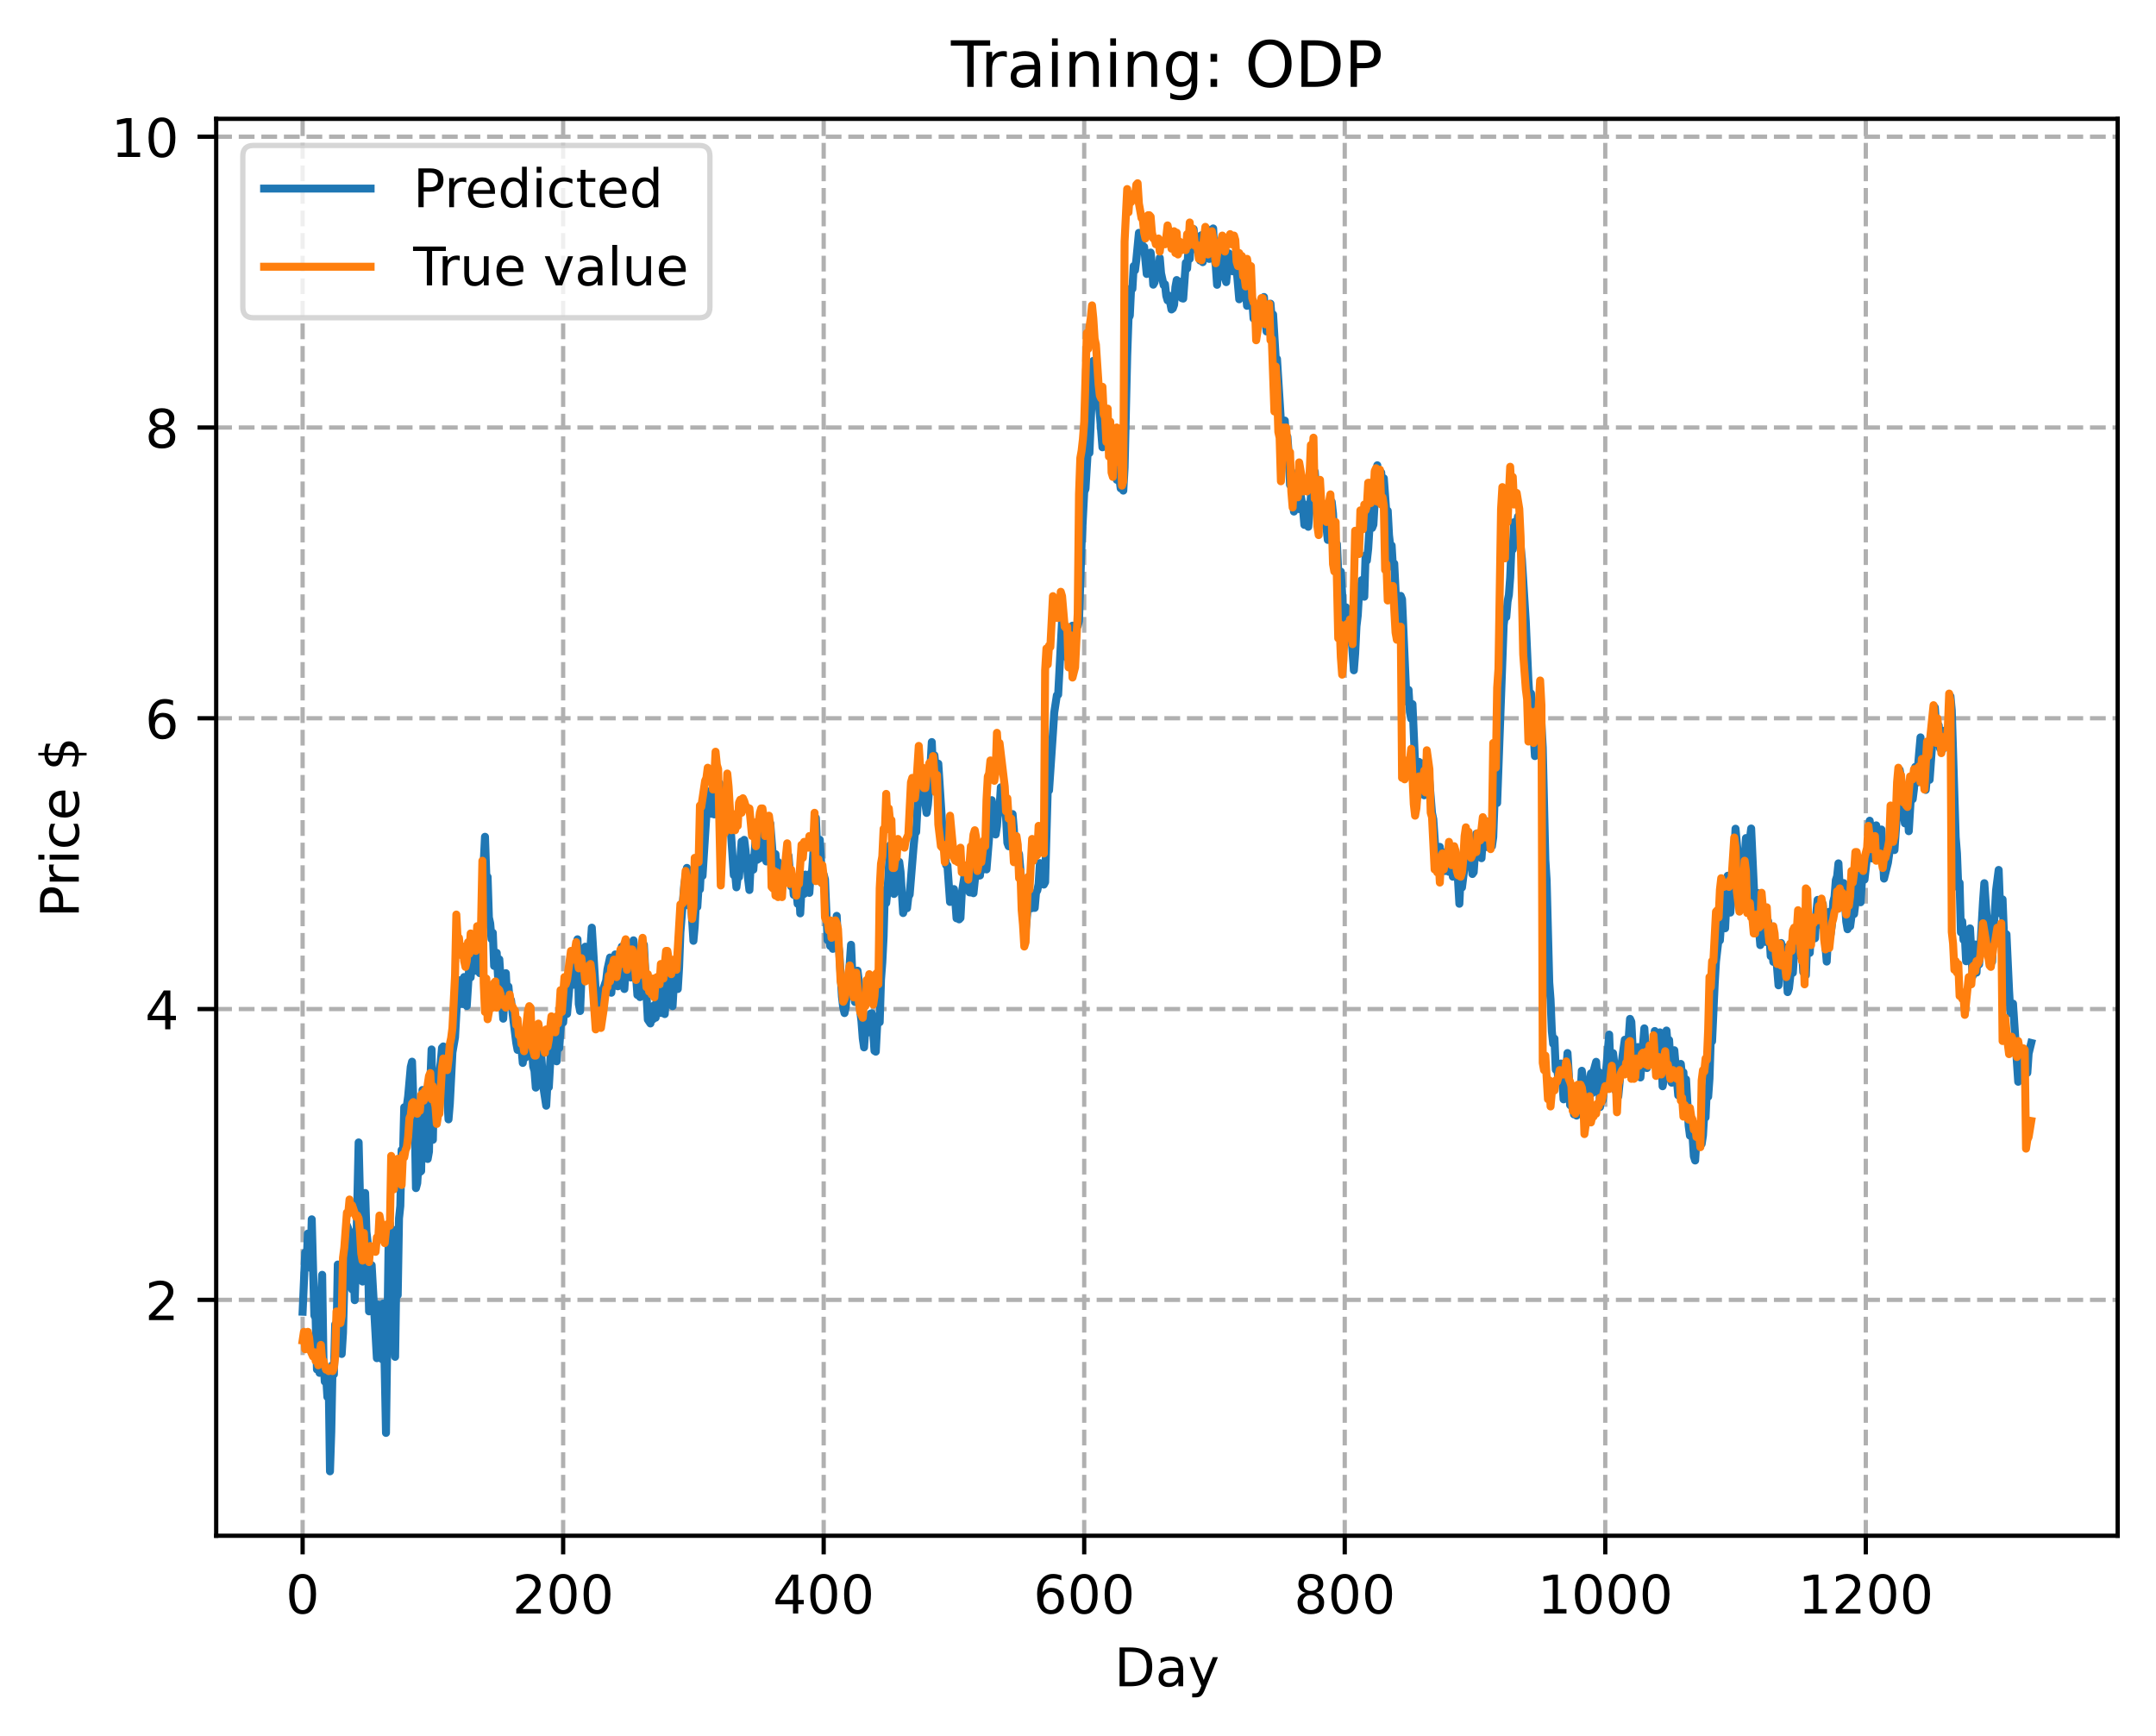 <?xml version="1.0" encoding="utf-8" standalone="no"?>
<!DOCTYPE svg PUBLIC "-//W3C//DTD SVG 1.1//EN"
  "http://www.w3.org/Graphics/SVG/1.1/DTD/svg11.dtd">
<!-- Created with matplotlib (https://matplotlib.org/) -->
<svg height="325.986pt" version="1.1" viewBox="0 0 404.923 325.986" width="404.923pt" xmlns="http://www.w3.org/2000/svg" xmlns:xlink="http://www.w3.org/1999/xlink">
 <defs>
  <style type="text/css">
*{stroke-linecap:butt;stroke-linejoin:round;}
  </style>
 </defs>
 <g id="figure_1">
  <g id="patch_1">
   <path d="M 0 325.986 
L 404.923 325.986 
L 404.923 0 
L 0 0 
z
" style="fill:#ffffff;"/>
  </g>
  <g id="axes_1">
   <g id="patch_2">
    <path d="M 40.603 288.43 
L 397.723 288.43 
L 397.723 22.318 
L 40.603 22.318 
z
" style="fill:#ffffff;"/>
   </g>
   <g id="matplotlib.axis_1">
    <g id="xtick_1">
     <g id="line2d_1">
      <path clip-path="url(#p5919e4e1c6)" d="M 56.836 288.43 
L 56.836 22.318 
" style="fill:none;stroke:#b0b0b0;stroke-dasharray:2.96,1.28;stroke-dashoffset:0;stroke-width:0.8;"/>
     </g>
     <g id="line2d_2">
      <defs>
       <path d="M 0 0 
L 0 3.5 
" id="mf8b62cfdb7" style="stroke:#000000;stroke-width:0.8;"/>
      </defs>
      <g>
       <use style="stroke:#000000;stroke-width:0.8;" x="56.836" xlink:href="#mf8b62cfdb7" y="288.43"/>
      </g>
     </g>
     <g id="text_1">
      <!-- 0 -->
      <defs>
       <path d="M 31.781 66.406 
Q 24.172 66.406 20.328 58.906 
Q 16.5 51.422 16.5 36.375 
Q 16.5 21.391 20.328 13.891 
Q 24.172 6.391 31.781 6.391 
Q 39.453 6.391 43.281 13.891 
Q 47.125 21.391 47.125 36.375 
Q 47.125 51.422 43.281 58.906 
Q 39.453 66.406 31.781 66.406 
z
M 31.781 74.219 
Q 44.047 74.219 50.516 64.516 
Q 56.984 54.828 56.984 36.375 
Q 56.984 17.969 50.516 8.266 
Q 44.047 -1.422 31.781 -1.422 
Q 19.531 -1.422 13.062 8.266 
Q 6.594 17.969 6.594 36.375 
Q 6.594 54.828 13.062 64.516 
Q 19.531 74.219 31.781 74.219 
z
" id="DejaVuSans-48"/>
      </defs>
      <g transform="translate(53.655 303.029)scale(0.1 -0.1)">
       <use xlink:href="#DejaVuSans-48"/>
      </g>
     </g>
    </g>
    <g id="xtick_2">
     <g id="line2d_3">
      <path clip-path="url(#p5919e4e1c6)" d="M 105.766 288.43 
L 105.766 22.318 
" style="fill:none;stroke:#b0b0b0;stroke-dasharray:2.96,1.28;stroke-dashoffset:0;stroke-width:0.8;"/>
     </g>
     <g id="line2d_4">
      <g>
       <use style="stroke:#000000;stroke-width:0.8;" x="105.766" xlink:href="#mf8b62cfdb7" y="288.43"/>
      </g>
     </g>
     <g id="text_2">
      <!-- 200 -->
      <defs>
       <path d="M 19.188 8.297 
L 53.609 8.297 
L 53.609 0 
L 7.328 0 
L 7.328 8.297 
Q 12.938 14.109 22.625 23.891 
Q 32.328 33.688 34.812 36.531 
Q 39.547 41.844 41.422 45.531 
Q 43.312 49.219 43.312 52.781 
Q 43.312 58.594 39.234 62.25 
Q 35.156 65.922 28.609 65.922 
Q 23.969 65.922 18.812 64.312 
Q 13.672 62.703 7.812 59.422 
L 7.812 69.391 
Q 13.766 71.781 18.938 73 
Q 24.125 74.219 28.422 74.219 
Q 39.75 74.219 46.484 68.547 
Q 53.219 62.891 53.219 53.422 
Q 53.219 48.922 51.531 44.891 
Q 49.859 40.875 45.406 35.406 
Q 44.188 33.984 37.641 27.219 
Q 31.109 20.453 19.188 8.297 
z
" id="DejaVuSans-50"/>
      </defs>
      <g transform="translate(96.223 303.029)scale(0.1 -0.1)">
       <use xlink:href="#DejaVuSans-50"/>
       <use x="63.623" xlink:href="#DejaVuSans-48"/>
       <use x="127.246" xlink:href="#DejaVuSans-48"/>
      </g>
     </g>
    </g>
    <g id="xtick_3">
     <g id="line2d_5">
      <path clip-path="url(#p5919e4e1c6)" d="M 154.697 288.43 
L 154.697 22.318 
" style="fill:none;stroke:#b0b0b0;stroke-dasharray:2.96,1.28;stroke-dashoffset:0;stroke-width:0.8;"/>
     </g>
     <g id="line2d_6">
      <g>
       <use style="stroke:#000000;stroke-width:0.8;" x="154.697" xlink:href="#mf8b62cfdb7" y="288.43"/>
      </g>
     </g>
     <g id="text_3">
      <!-- 400 -->
      <defs>
       <path d="M 37.797 64.312 
L 12.891 25.391 
L 37.797 25.391 
z
M 35.203 72.906 
L 47.609 72.906 
L 47.609 25.391 
L 58.016 25.391 
L 58.016 17.188 
L 47.609 17.188 
L 47.609 0 
L 37.797 0 
L 37.797 17.188 
L 4.891 17.188 
L 4.891 26.703 
z
" id="DejaVuSans-52"/>
      </defs>
      <g transform="translate(145.153 303.029)scale(0.1 -0.1)">
       <use xlink:href="#DejaVuSans-52"/>
       <use x="63.623" xlink:href="#DejaVuSans-48"/>
       <use x="127.246" xlink:href="#DejaVuSans-48"/>
      </g>
     </g>
    </g>
    <g id="xtick_4">
     <g id="line2d_7">
      <path clip-path="url(#p5919e4e1c6)" d="M 203.628 288.43 
L 203.628 22.318 
" style="fill:none;stroke:#b0b0b0;stroke-dasharray:2.96,1.28;stroke-dashoffset:0;stroke-width:0.8;"/>
     </g>
     <g id="line2d_8">
      <g>
       <use style="stroke:#000000;stroke-width:0.8;" x="203.628" xlink:href="#mf8b62cfdb7" y="288.43"/>
      </g>
     </g>
     <g id="text_4">
      <!-- 600 -->
      <defs>
       <path d="M 33.016 40.375 
Q 26.375 40.375 22.484 35.828 
Q 18.609 31.297 18.609 23.391 
Q 18.609 15.531 22.484 10.953 
Q 26.375 6.391 33.016 6.391 
Q 39.656 6.391 43.531 10.953 
Q 47.406 15.531 47.406 23.391 
Q 47.406 31.297 43.531 35.828 
Q 39.656 40.375 33.016 40.375 
z
M 52.594 71.297 
L 52.594 62.312 
Q 48.875 64.062 45.094 64.984 
Q 41.312 65.922 37.594 65.922 
Q 27.828 65.922 22.672 59.328 
Q 17.531 52.734 16.797 39.406 
Q 19.672 43.656 24.016 45.922 
Q 28.375 48.188 33.594 48.188 
Q 44.578 48.188 50.953 41.516 
Q 57.328 34.859 57.328 23.391 
Q 57.328 12.156 50.688 5.359 
Q 44.047 -1.422 33.016 -1.422 
Q 20.359 -1.422 13.672 8.266 
Q 6.984 17.969 6.984 36.375 
Q 6.984 53.656 15.188 63.938 
Q 23.391 74.219 37.203 74.219 
Q 40.922 74.219 44.703 73.484 
Q 48.484 72.75 52.594 71.297 
z
" id="DejaVuSans-54"/>
      </defs>
      <g transform="translate(194.084 303.029)scale(0.1 -0.1)">
       <use xlink:href="#DejaVuSans-54"/>
       <use x="63.623" xlink:href="#DejaVuSans-48"/>
       <use x="127.246" xlink:href="#DejaVuSans-48"/>
      </g>
     </g>
    </g>
    <g id="xtick_5">
     <g id="line2d_9">
      <path clip-path="url(#p5919e4e1c6)" d="M 252.558 288.43 
L 252.558 22.318 
" style="fill:none;stroke:#b0b0b0;stroke-dasharray:2.96,1.28;stroke-dashoffset:0;stroke-width:0.8;"/>
     </g>
     <g id="line2d_10">
      <g>
       <use style="stroke:#000000;stroke-width:0.8;" x="252.558" xlink:href="#mf8b62cfdb7" y="288.43"/>
      </g>
     </g>
     <g id="text_5">
      <!-- 800 -->
      <defs>
       <path d="M 31.781 34.625 
Q 24.75 34.625 20.719 30.859 
Q 16.703 27.094 16.703 20.516 
Q 16.703 13.922 20.719 10.156 
Q 24.75 6.391 31.781 6.391 
Q 38.812 6.391 42.859 10.172 
Q 46.922 13.969 46.922 20.516 
Q 46.922 27.094 42.891 30.859 
Q 38.875 34.625 31.781 34.625 
z
M 21.922 38.812 
Q 15.578 40.375 12.031 44.719 
Q 8.5 49.078 8.5 55.328 
Q 8.5 64.062 14.719 69.141 
Q 20.953 74.219 31.781 74.219 
Q 42.672 74.219 48.875 69.141 
Q 55.078 64.062 55.078 55.328 
Q 55.078 49.078 51.531 44.719 
Q 48 40.375 41.703 38.812 
Q 48.828 37.156 52.797 32.312 
Q 56.781 27.484 56.781 20.516 
Q 56.781 9.906 50.312 4.234 
Q 43.844 -1.422 31.781 -1.422 
Q 19.734 -1.422 13.25 4.234 
Q 6.781 9.906 6.781 20.516 
Q 6.781 27.484 10.781 32.312 
Q 14.797 37.156 21.922 38.812 
z
M 18.312 54.391 
Q 18.312 48.734 21.844 45.562 
Q 25.391 42.391 31.781 42.391 
Q 38.141 42.391 41.719 45.562 
Q 45.312 48.734 45.312 54.391 
Q 45.312 60.062 41.719 63.234 
Q 38.141 66.406 31.781 66.406 
Q 25.391 66.406 21.844 63.234 
Q 18.312 60.062 18.312 54.391 
z
" id="DejaVuSans-56"/>
      </defs>
      <g transform="translate(243.015 303.029)scale(0.1 -0.1)">
       <use xlink:href="#DejaVuSans-56"/>
       <use x="63.623" xlink:href="#DejaVuSans-48"/>
       <use x="127.246" xlink:href="#DejaVuSans-48"/>
      </g>
     </g>
    </g>
    <g id="xtick_6">
     <g id="line2d_11">
      <path clip-path="url(#p5919e4e1c6)" d="M 301.489 288.43 
L 301.489 22.318 
" style="fill:none;stroke:#b0b0b0;stroke-dasharray:2.96,1.28;stroke-dashoffset:0;stroke-width:0.8;"/>
     </g>
     <g id="line2d_12">
      <g>
       <use style="stroke:#000000;stroke-width:0.8;" x="301.489" xlink:href="#mf8b62cfdb7" y="288.43"/>
      </g>
     </g>
     <g id="text_6">
      <!-- 1000 -->
      <defs>
       <path d="M 12.406 8.297 
L 28.516 8.297 
L 28.516 63.922 
L 10.984 60.406 
L 10.984 69.391 
L 28.422 72.906 
L 38.281 72.906 
L 38.281 8.297 
L 54.391 8.297 
L 54.391 0 
L 12.406 0 
z
" id="DejaVuSans-49"/>
      </defs>
      <g transform="translate(288.764 303.029)scale(0.1 -0.1)">
       <use xlink:href="#DejaVuSans-49"/>
       <use x="63.623" xlink:href="#DejaVuSans-48"/>
       <use x="127.246" xlink:href="#DejaVuSans-48"/>
       <use x="190.869" xlink:href="#DejaVuSans-48"/>
      </g>
     </g>
    </g>
    <g id="xtick_7">
     <g id="line2d_13">
      <path clip-path="url(#p5919e4e1c6)" d="M 350.419 288.43 
L 350.419 22.318 
" style="fill:none;stroke:#b0b0b0;stroke-dasharray:2.96,1.28;stroke-dashoffset:0;stroke-width:0.8;"/>
     </g>
     <g id="line2d_14">
      <g>
       <use style="stroke:#000000;stroke-width:0.8;" x="350.419" xlink:href="#mf8b62cfdb7" y="288.43"/>
      </g>
     </g>
     <g id="text_7">
      <!-- 1200 -->
      <g transform="translate(337.694 303.029)scale(0.1 -0.1)">
       <use xlink:href="#DejaVuSans-49"/>
       <use x="63.623" xlink:href="#DejaVuSans-50"/>
       <use x="127.246" xlink:href="#DejaVuSans-48"/>
       <use x="190.869" xlink:href="#DejaVuSans-48"/>
      </g>
     </g>
    </g>
    <g id="text_8">
     <!-- Day -->
     <defs>
      <path d="M 19.672 64.797 
L 19.672 8.109 
L 31.594 8.109 
Q 46.688 8.109 53.688 14.938 
Q 60.688 21.781 60.688 36.531 
Q 60.688 51.172 53.688 57.984 
Q 46.688 64.797 31.594 64.797 
z
M 9.812 72.906 
L 30.078 72.906 
Q 51.266 72.906 61.172 64.094 
Q 71.094 55.281 71.094 36.531 
Q 71.094 17.672 61.125 8.828 
Q 51.172 0 30.078 0 
L 9.812 0 
z
" id="DejaVuSans-68"/>
      <path d="M 34.281 27.484 
Q 23.391 27.484 19.188 25 
Q 14.984 22.516 14.984 16.5 
Q 14.984 11.719 18.141 8.906 
Q 21.297 6.109 26.703 6.109 
Q 34.188 6.109 38.703 11.406 
Q 43.219 16.703 43.219 25.484 
L 43.219 27.484 
z
M 52.203 31.203 
L 52.203 0 
L 43.219 0 
L 43.219 8.297 
Q 40.141 3.328 35.547 0.953 
Q 30.953 -1.422 24.312 -1.422 
Q 15.922 -1.422 10.953 3.297 
Q 6 8.016 6 15.922 
Q 6 25.141 12.172 29.828 
Q 18.359 34.516 30.609 34.516 
L 43.219 34.516 
L 43.219 35.406 
Q 43.219 41.609 39.141 45 
Q 35.062 48.391 27.688 48.391 
Q 23 48.391 18.547 47.266 
Q 14.109 46.141 10.016 43.891 
L 10.016 52.203 
Q 14.938 54.109 19.578 55.047 
Q 24.219 56 28.609 56 
Q 40.484 56 46.344 49.844 
Q 52.203 43.703 52.203 31.203 
z
" id="DejaVuSans-97"/>
      <path d="M 32.172 -5.078 
Q 28.375 -14.844 24.75 -17.812 
Q 21.141 -20.797 15.094 -20.797 
L 7.906 -20.797 
L 7.906 -13.281 
L 13.188 -13.281 
Q 16.891 -13.281 18.938 -11.516 
Q 21 -9.766 23.484 -3.219 
L 25.094 0.875 
L 2.984 54.688 
L 12.5 54.688 
L 29.594 11.922 
L 46.688 54.688 
L 56.203 54.688 
z
" id="DejaVuSans-121"/>
     </defs>
     <g transform="translate(209.29 316.707)scale(0.1 -0.1)">
      <use xlink:href="#DejaVuSans-68"/>
      <use x="77.002" xlink:href="#DejaVuSans-97"/>
      <use x="138.281" xlink:href="#DejaVuSans-121"/>
     </g>
    </g>
   </g>
   <g id="matplotlib.axis_2">
    <g id="ytick_1">
     <g id="line2d_15">
      <path clip-path="url(#p5919e4e1c6)" d="M 40.603 244.128 
L 397.723 244.128 
" style="fill:none;stroke:#b0b0b0;stroke-dasharray:2.96,1.28;stroke-dashoffset:0;stroke-width:0.8;"/>
     </g>
     <g id="line2d_16">
      <defs>
       <path d="M 0 0 
L -3.5 0 
" id="m3b3b78b0b6" style="stroke:#000000;stroke-width:0.8;"/>
      </defs>
      <g>
       <use style="stroke:#000000;stroke-width:0.8;" x="40.603" xlink:href="#m3b3b78b0b6" y="244.128"/>
      </g>
     </g>
     <g id="text_9">
      <!-- 2 -->
      <g transform="translate(27.241 247.927)scale(0.1 -0.1)">
       <use xlink:href="#DejaVuSans-50"/>
      </g>
     </g>
    </g>
    <g id="ytick_2">
     <g id="line2d_17">
      <path clip-path="url(#p5919e4e1c6)" d="M 40.603 189.515 
L 397.723 189.515 
" style="fill:none;stroke:#b0b0b0;stroke-dasharray:2.96,1.28;stroke-dashoffset:0;stroke-width:0.8;"/>
     </g>
     <g id="line2d_18">
      <g>
       <use style="stroke:#000000;stroke-width:0.8;" x="40.603" xlink:href="#m3b3b78b0b6" y="189.515"/>
      </g>
     </g>
     <g id="text_10">
      <!-- 4 -->
      <g transform="translate(27.241 193.314)scale(0.1 -0.1)">
       <use xlink:href="#DejaVuSans-52"/>
      </g>
     </g>
    </g>
    <g id="ytick_3">
     <g id="line2d_19">
      <path clip-path="url(#p5919e4e1c6)" d="M 40.603 134.902 
L 397.723 134.902 
" style="fill:none;stroke:#b0b0b0;stroke-dasharray:2.96,1.28;stroke-dashoffset:0;stroke-width:0.8;"/>
     </g>
     <g id="line2d_20">
      <g>
       <use style="stroke:#000000;stroke-width:0.8;" x="40.603" xlink:href="#m3b3b78b0b6" y="134.902"/>
      </g>
     </g>
     <g id="text_11">
      <!-- 6 -->
      <g transform="translate(27.241 138.701)scale(0.1 -0.1)">
       <use xlink:href="#DejaVuSans-54"/>
      </g>
     </g>
    </g>
    <g id="ytick_4">
     <g id="line2d_21">
      <path clip-path="url(#p5919e4e1c6)" d="M 40.603 80.289 
L 397.723 80.289 
" style="fill:none;stroke:#b0b0b0;stroke-dasharray:2.96,1.28;stroke-dashoffset:0;stroke-width:0.8;"/>
     </g>
     <g id="line2d_22">
      <g>
       <use style="stroke:#000000;stroke-width:0.8;" x="40.603" xlink:href="#m3b3b78b0b6" y="80.289"/>
      </g>
     </g>
     <g id="text_12">
      <!-- 8 -->
      <g transform="translate(27.241 84.088)scale(0.1 -0.1)">
       <use xlink:href="#DejaVuSans-56"/>
      </g>
     </g>
    </g>
    <g id="ytick_5">
     <g id="line2d_23">
      <path clip-path="url(#p5919e4e1c6)" d="M 40.603 25.676 
L 397.723 25.676 
" style="fill:none;stroke:#b0b0b0;stroke-dasharray:2.96,1.28;stroke-dashoffset:0;stroke-width:0.8;"/>
     </g>
     <g id="line2d_24">
      <g>
       <use style="stroke:#000000;stroke-width:0.8;" x="40.603" xlink:href="#m3b3b78b0b6" y="25.676"/>
      </g>
     </g>
     <g id="text_13">
      <!-- 10 -->
      <g transform="translate(20.878 29.475)scale(0.1 -0.1)">
       <use xlink:href="#DejaVuSans-49"/>
       <use x="63.623" xlink:href="#DejaVuSans-48"/>
      </g>
     </g>
    </g>
    <g id="text_14">
     <!-- Price $ -->
     <defs>
      <path d="M 19.672 64.797 
L 19.672 37.406 
L 32.078 37.406 
Q 38.969 37.406 42.719 40.969 
Q 46.484 44.531 46.484 51.125 
Q 46.484 57.672 42.719 61.234 
Q 38.969 64.797 32.078 64.797 
z
M 9.812 72.906 
L 32.078 72.906 
Q 44.344 72.906 50.609 67.359 
Q 56.891 61.812 56.891 51.125 
Q 56.891 40.328 50.609 34.812 
Q 44.344 29.297 32.078 29.297 
L 19.672 29.297 
L 19.672 0 
L 9.812 0 
z
" id="DejaVuSans-80"/>
      <path d="M 41.109 46.297 
Q 39.594 47.172 37.812 47.578 
Q 36.031 48 33.891 48 
Q 26.266 48 22.188 43.047 
Q 18.109 38.094 18.109 28.812 
L 18.109 0 
L 9.078 0 
L 9.078 54.688 
L 18.109 54.688 
L 18.109 46.188 
Q 20.953 51.172 25.484 53.578 
Q 30.031 56 36.531 56 
Q 37.453 56 38.578 55.875 
Q 39.703 55.766 41.062 55.516 
z
" id="DejaVuSans-114"/>
      <path d="M 9.422 54.688 
L 18.406 54.688 
L 18.406 0 
L 9.422 0 
z
M 9.422 75.984 
L 18.406 75.984 
L 18.406 64.594 
L 9.422 64.594 
z
" id="DejaVuSans-105"/>
      <path d="M 48.781 52.594 
L 48.781 44.188 
Q 44.969 46.297 41.141 47.344 
Q 37.312 48.391 33.406 48.391 
Q 24.656 48.391 19.812 42.844 
Q 14.984 37.312 14.984 27.297 
Q 14.984 17.281 19.812 11.734 
Q 24.656 6.203 33.406 6.203 
Q 37.312 6.203 41.141 7.25 
Q 44.969 8.297 48.781 10.406 
L 48.781 2.094 
Q 45.016 0.344 40.984 -0.531 
Q 36.969 -1.422 32.422 -1.422 
Q 20.062 -1.422 12.781 6.344 
Q 5.516 14.109 5.516 27.297 
Q 5.516 40.672 12.859 48.328 
Q 20.219 56 33.016 56 
Q 37.156 56 41.109 55.141 
Q 45.062 54.297 48.781 52.594 
z
" id="DejaVuSans-99"/>
      <path d="M 56.203 29.594 
L 56.203 25.203 
L 14.891 25.203 
Q 15.484 15.922 20.484 11.062 
Q 25.484 6.203 34.422 6.203 
Q 39.594 6.203 44.453 7.469 
Q 49.312 8.734 54.109 11.281 
L 54.109 2.781 
Q 49.266 0.734 44.188 -0.344 
Q 39.109 -1.422 33.891 -1.422 
Q 20.797 -1.422 13.156 6.188 
Q 5.516 13.812 5.516 26.812 
Q 5.516 40.234 12.766 48.109 
Q 20.016 56 32.328 56 
Q 43.359 56 49.781 48.891 
Q 56.203 41.797 56.203 29.594 
z
M 47.219 32.234 
Q 47.125 39.594 43.094 43.984 
Q 39.062 48.391 32.422 48.391 
Q 24.906 48.391 20.391 44.141 
Q 15.875 39.891 15.188 32.172 
z
" id="DejaVuSans-101"/>
      <path id="DejaVuSans-32"/>
      <path d="M 33.797 -14.703 
L 28.906 -14.703 
L 28.859 0 
Q 23.734 0.094 18.609 1.188 
Q 13.484 2.297 8.297 4.5 
L 8.297 13.281 
Q 13.281 10.156 18.375 8.562 
Q 23.484 6.984 28.906 6.938 
L 28.906 29.203 
Q 18.109 30.953 13.203 35.156 
Q 8.297 39.359 8.297 46.688 
Q 8.297 54.641 13.625 59.219 
Q 18.953 63.812 28.906 64.5 
L 28.906 75.984 
L 33.797 75.984 
L 33.797 64.656 
Q 38.328 64.453 42.578 63.688 
Q 46.828 62.938 50.875 61.625 
L 50.875 53.078 
Q 46.828 55.125 42.547 56.25 
Q 38.281 57.375 33.797 57.562 
L 33.797 36.719 
Q 44.875 35.016 50.094 30.609 
Q 55.328 26.219 55.328 18.609 
Q 55.328 10.359 49.781 5.594 
Q 44.234 0.828 33.797 0.094 
z
M 28.906 37.594 
L 28.906 57.625 
Q 23.25 56.984 20.266 54.391 
Q 17.281 51.812 17.281 47.516 
Q 17.281 43.312 20.031 40.969 
Q 22.797 38.625 28.906 37.594 
z
M 33.797 28.219 
L 33.797 7.078 
Q 39.984 7.906 43.141 10.594 
Q 46.297 13.281 46.297 17.672 
Q 46.297 21.969 43.281 24.5 
Q 40.281 27.047 33.797 28.219 
z
" id="DejaVuSans-36"/>
     </defs>
     <g transform="translate(14.798 172.342)rotate(-90)scale(0.1 -0.1)">
      <use xlink:href="#DejaVuSans-80"/>
      <use x="58.553" xlink:href="#DejaVuSans-114"/>
      <use x="99.666" xlink:href="#DejaVuSans-105"/>
      <use x="127.449" xlink:href="#DejaVuSans-99"/>
      <use x="182.43" xlink:href="#DejaVuSans-101"/>
      <use x="243.953" xlink:href="#DejaVuSans-32"/>
      <use x="275.74" xlink:href="#DejaVuSans-36"/>
     </g>
    </g>
   </g>
   <g id="line2d_25">
    <path clip-path="url(#p5919e4e1c6)" d="M 56.836 246.36 
L 57.325 235.216 
L 57.57 238.063 
L 57.814 231.683 
L 58.059 236.133 
L 58.304 238.121 
L 58.548 229.003 
L 59.038 247.055 
L 59.282 247.563 
L 59.527 257.202 
L 59.772 247.016 
L 60.016 257.841 
L 60.261 244.711 
L 60.506 239.427 
L 60.75 255.383 
L 60.995 259.481 
L 61.24 258.289 
L 61.484 262.371 
L 61.729 259.083 
L 61.974 276.334 
L 62.218 268.908 
L 62.463 256.339 
L 62.708 258.119 
L 62.952 248.737 
L 63.197 251.03 
L 63.441 237.494 
L 63.686 246.215 
L 63.931 243.284 
L 64.175 254.294 
L 64.42 250.329 
L 64.909 232.159 
L 65.154 230.109 
L 65.399 230.746 
L 65.643 237.161 
L 65.888 231.4 
L 66.133 242.165 
L 66.377 236.737 
L 66.622 244.189 
L 66.867 236.654 
L 67.356 214.563 
L 67.845 234.392 
L 68.09 240.693 
L 68.335 235.327 
L 68.579 224.06 
L 68.824 231.354 
L 69.069 233.469 
L 69.313 246.291 
L 69.558 240.467 
L 69.802 237.614 
L 70.781 255.084 
L 71.026 245.019 
L 71.27 249.862 
L 71.515 250.435 
L 71.76 255.282 
L 72.004 244.812 
L 72.494 269.122 
L 72.983 233.543 
L 73.228 229.766 
L 73.472 236.885 
L 73.717 230.916 
L 74.206 254.834 
L 74.451 238.988 
L 74.696 243.247 
L 74.94 228.823 
L 75.185 226.504 
L 75.429 215.991 
L 75.674 217.416 
L 75.919 207.961 
L 76.163 213.9 
L 76.408 207.678 
L 76.653 205.891 
L 77.142 200.385 
L 77.387 199.397 
L 77.631 206.659 
L 77.876 209.441 
L 78.121 223.141 
L 78.365 222.208 
L 78.61 218.303 
L 78.855 220.135 
L 79.099 219.936 
L 79.344 204.713 
L 79.589 206.031 
L 79.833 206.333 
L 80.078 210.683 
L 80.323 217.67 
L 80.567 216.298 
L 80.812 203.46 
L 81.056 197.102 
L 81.301 214.073 
L 81.546 201.704 
L 81.79 203.211 
L 82.035 202.226 
L 82.28 204.617 
L 82.524 201.244 
L 82.769 199.581 
L 83.014 196.795 
L 83.258 196.535 
L 83.503 197.548 
L 84.237 210.232 
L 84.482 207.311 
L 84.971 197.672 
L 85.46 194.82 
L 85.95 186.081 
L 86.194 188.688 
L 86.439 184.088 
L 86.684 187.344 
L 86.928 188.581 
L 87.173 183.497 
L 87.417 184.497 
L 87.662 188.938 
L 88.151 181.244 
L 88.396 183.571 
L 88.641 179.304 
L 89.13 182.334 
L 89.375 177.79 
L 89.619 181.065 
L 89.864 178.302 
L 90.109 182.774 
L 90.598 175.298 
L 90.843 162.065 
L 91.087 157.158 
L 91.332 164.373 
L 91.577 164.687 
L 91.821 172.302 
L 92.066 173.428 
L 92.311 176.371 
L 92.555 175.191 
L 92.8 181.416 
L 93.044 179.158 
L 93.289 178.956 
L 93.534 183.338 
L 93.778 180.173 
L 94.512 191.322 
L 95.002 182.774 
L 95.246 187.258 
L 95.491 185.285 
L 95.736 188.068 
L 95.98 187.842 
L 96.47 191.971 
L 96.959 195.875 
L 97.204 197.186 
L 97.448 195.711 
L 97.693 196.759 
L 97.938 196.853 
L 98.182 199.634 
L 98.427 197.252 
L 98.672 198.647 
L 98.916 197.133 
L 99.161 194.311 
L 99.405 193.88 
L 99.65 193.068 
L 100.139 200.278 
L 100.384 201.142 
L 100.629 204.269 
L 100.873 200.19 
L 101.118 198.222 
L 101.363 194.185 
L 102.097 204.511 
L 102.586 207.669 
L 102.831 203.344 
L 103.075 204.203 
L 103.809 191.084 
L 104.054 192.794 
L 104.543 199.329 
L 104.788 195.091 
L 105.032 196.838 
L 105.522 189.715 
L 105.766 192.044 
L 106.256 186.768 
L 106.5 190.422 
L 107.479 179.055 
L 107.724 184.952 
L 107.968 183.493 
L 108.458 176.413 
L 108.702 188.568 
L 108.947 189.884 
L 109.436 178.353 
L 109.681 181.605 
L 109.926 177.8 
L 110.17 181.957 
L 110.415 178.466 
L 110.66 181.467 
L 111.149 174.227 
L 112.127 190.055 
L 112.861 186.213 
L 113.106 189.571 
L 113.351 185.602 
L 113.84 184.162 
L 114.085 182.057 
L 114.574 179.83 
L 114.819 186.452 
L 115.063 182.947 
L 115.553 179.253 
L 116.042 185.24 
L 116.776 177.791 
L 117.265 185.749 
L 117.754 177.866 
L 117.999 181.534 
L 118.244 179.35 
L 118.488 183.587 
L 118.978 176.606 
L 119.712 186.874 
L 119.956 184.738 
L 120.201 187.267 
L 120.69 179.74 
L 120.935 177.435 
L 121.669 191.497 
L 122.158 192.221 
L 122.403 190.736 
L 122.648 191.429 
L 122.892 188.768 
L 123.137 191.142 
L 123.626 185.203 
L 124.115 190.257 
L 124.36 187.143 
L 124.605 188.224 
L 124.849 190.456 
L 125.339 182.468 
L 125.583 181.126 
L 125.828 185.371 
L 126.317 188.972 
L 126.807 180.31 
L 127.296 185.75 
L 127.541 181.705 
L 127.785 175.118 
L 128.519 166.174 
L 129.008 163.002 
L 129.498 170.198 
L 129.742 168.885 
L 130.232 176.699 
L 130.476 173.964 
L 130.721 169.187 
L 130.966 170.335 
L 131.21 166.43 
L 131.455 167.036 
L 131.7 161.961 
L 131.944 164.502 
L 132.923 149.004 
L 133.168 148.631 
L 133.657 152.849 
L 133.902 151.774 
L 134.146 152.958 
L 134.636 145.455 
L 134.88 147.131 
L 135.125 147.111 
L 135.614 156.684 
L 136.103 150.454 
L 136.348 154.536 
L 136.593 153.569 
L 136.837 149.779 
L 137.327 157.075 
L 137.816 164.367 
L 138.061 163.935 
L 138.305 166.649 
L 138.55 164.679 
L 138.795 164.717 
L 139.284 158.057 
L 139.529 160.11 
L 139.773 157.736 
L 140.018 159.715 
L 140.507 165.138 
L 140.752 167.154 
L 140.996 162.048 
L 141.241 161.076 
L 141.486 163.332 
L 141.975 156.857 
L 142.22 161.481 
L 142.464 158.654 
L 142.709 161.207 
L 143.443 156.115 
L 143.932 161.794 
L 144.666 154.629 
L 145.156 160.894 
L 145.4 163.695 
L 145.645 160.41 
L 145.89 164.108 
L 146.134 161.898 
L 146.379 165.344 
L 146.624 164.91 
L 146.868 162.974 
L 147.113 165.939 
L 147.602 162.703 
L 147.847 163.754 
L 148.091 160.695 
L 148.581 166.459 
L 148.825 164.844 
L 149.07 168.061 
L 149.315 165 
L 149.804 169.755 
L 150.049 166.07 
L 150.293 171.542 
L 150.538 166.843 
L 150.783 164.323 
L 151.027 167.885 
L 151.272 164.264 
L 151.517 164.946 
L 151.761 164.733 
L 152.006 167.697 
L 152.251 164.012 
L 152.495 163.854 
L 153.229 153.617 
L 153.474 159.239 
L 153.963 157.704 
L 154.452 165.947 
L 154.697 164.26 
L 154.942 165.152 
L 155.431 176.583 
L 155.676 174.77 
L 155.92 177.673 
L 156.165 176.244 
L 156.41 178.208 
L 156.654 177.335 
L 157.144 172.009 
L 157.388 177.061 
L 157.633 178.854 
L 158.122 187.157 
L 158.367 189.234 
L 158.612 190.27 
L 158.856 189.076 
L 159.101 185.215 
L 159.345 184.337 
L 159.835 177.443 
L 160.079 182.886 
L 160.569 188.195 
L 160.813 186.552 
L 161.058 182.307 
L 161.303 184.352 
L 161.547 189.782 
L 161.792 191.795 
L 162.037 195.026 
L 162.281 196.713 
L 162.526 193.142 
L 162.771 194.053 
L 163.015 191.759 
L 163.26 192.92 
L 163.505 190.372 
L 163.749 190.32 
L 164.239 197.362 
L 164.483 197.515 
L 164.728 192.798 
L 164.972 190.834 
L 165.217 191.988 
L 165.462 183.997 
L 165.706 180.777 
L 165.951 175.928 
L 166.196 167.124 
L 166.44 169.607 
L 166.685 167.283 
L 167.174 158.748 
L 167.419 163.464 
L 167.664 164.1 
L 167.908 167.9 
L 168.153 167.349 
L 168.642 163.812 
L 168.887 161.868 
L 169.132 163.727 
L 169.621 171.485 
L 170.11 169.642 
L 170.355 170.574 
L 170.6 168.462 
L 170.844 168.02 
L 171.578 159.075 
L 171.823 156.551 
L 172.067 156.284 
L 172.557 146.895 
L 172.801 147.432 
L 173.291 150.21 
L 173.535 146.829 
L 173.78 150.863 
L 174.025 152.68 
L 174.269 151.158 
L 174.514 148.183 
L 175.003 139.368 
L 175.248 145.624 
L 175.493 141.847 
L 175.982 146.731 
L 176.227 143.424 
L 177.205 158.765 
L 177.45 159.754 
L 177.694 162.465 
L 177.939 162.542 
L 178.428 169.398 
L 178.918 167.792 
L 179.162 166.982 
L 179.407 169.165 
L 179.652 172.472 
L 179.896 172.263 
L 180.141 172.67 
L 180.386 172.413 
L 180.63 167.735 
L 181.364 163.131 
L 181.609 163.728 
L 181.854 163.449 
L 182.098 167.597 
L 182.343 167.622 
L 182.588 166.491 
L 182.832 167.754 
L 183.077 165.4 
L 183.321 161.337 
L 183.811 164.473 
L 184.055 164.429 
L 184.3 160.985 
L 184.545 163.355 
L 184.789 161.417 
L 185.034 161.392 
L 185.279 163.288 
L 185.768 157.216 
L 186.013 151.386 
L 186.257 150.282 
L 186.747 153.716 
L 186.991 156.728 
L 187.236 155.175 
L 187.481 152.061 
L 187.725 151.745 
L 187.97 147.862 
L 188.215 148.767 
L 188.459 150.998 
L 188.704 151.636 
L 188.948 153.551 
L 189.193 158.291 
L 189.438 158.939 
L 189.682 158.494 
L 189.927 157.399 
L 190.172 152.893 
L 190.416 155.728 
L 190.661 160.31 
L 190.906 161.731 
L 191.15 159.859 
L 191.395 160.423 
L 192.129 169.282 
L 192.618 174.775 
L 193.108 169.684 
L 193.352 167.399 
L 193.597 170.603 
L 193.842 170.557 
L 194.086 168.499 
L 194.331 170.515 
L 194.575 167.676 
L 194.82 167.234 
L 195.065 166.016 
L 195.309 162.096 
L 195.799 165.978 
L 196.043 166.137 
L 196.288 165.673 
L 196.777 148.317 
L 197.022 148.453 
L 197.756 137.603 
L 198.001 133.813 
L 198.49 130.59 
L 198.735 130.467 
L 199.469 116.611 
L 199.713 116.45 
L 199.958 119.575 
L 200.203 120.914 
L 200.447 123.552 
L 200.692 119.52 
L 200.936 120.691 
L 201.181 121.256 
L 201.426 117.511 
L 201.67 120.31 
L 202.16 117.427 
L 202.404 117.563 
L 202.649 116.603 
L 203.138 102.085 
L 203.628 92.388 
L 203.872 91.811 
L 204.362 83.553 
L 204.606 85.077 
L 205.34 67.77 
L 205.585 72.507 
L 206.319 75.478 
L 206.563 77.859 
L 207.053 84.008 
L 207.297 82.182 
L 207.542 82.601 
L 207.787 82.562 
L 208.031 83.95 
L 208.276 81.568 
L 208.521 83.014 
L 208.765 81.529 
L 209.255 88.713 
L 209.499 88.352 
L 209.744 90.122 
L 209.989 87.985 
L 210.478 91.716 
L 210.723 89.742 
L 210.967 92.148 
L 211.212 87.812 
L 211.701 66.885 
L 211.946 59.797 
L 212.191 59.292 
L 212.435 54.108 
L 212.68 54.247 
L 212.924 49.972 
L 213.169 50.77 
L 213.414 48.816 
L 213.903 43.731 
L 214.148 44.363 
L 214.637 46.595 
L 214.882 46.357 
L 215.371 51.459 
L 215.616 50.606 
L 215.86 50.247 
L 216.105 47.436 
L 216.35 49.714 
L 216.594 53.468 
L 216.839 53.033 
L 217.084 50.198 
L 217.328 52.071 
L 217.573 51.982 
L 217.818 48.436 
L 218.062 51.315 
L 218.551 53.553 
L 218.796 53.385 
L 219.041 55.566 
L 219.285 56.414 
L 219.53 55.525 
L 220.019 58.122 
L 220.264 57.932 
L 220.509 57.248 
L 220.753 53.928 
L 220.998 52.596 
L 221.243 54.01 
L 221.487 52.883 
L 221.732 54.043 
L 221.977 56.014 
L 222.221 56.078 
L 222.711 49.35 
L 222.955 50.438 
L 223.2 47.073 
L 223.445 48.615 
L 223.689 44.348 
L 223.934 46.78 
L 224.179 43.015 
L 224.423 45.805 
L 224.668 46.902 
L 224.912 44.415 
L 225.402 48.935 
L 225.646 44.177 
L 225.891 49.235 
L 226.38 43.946 
L 226.625 42.964 
L 227.114 48.625 
L 227.604 43.83 
L 227.848 42.906 
L 228.093 48.354 
L 228.338 49.939 
L 228.582 53.491 
L 228.827 49.87 
L 229.072 48.939 
L 229.316 51.889 
L 229.561 50.748 
L 229.806 47.691 
L 230.05 52.165 
L 230.295 52.989 
L 230.784 47.573 
L 231.029 50.728 
L 231.273 48.016 
L 231.518 50.952 
L 232.007 47.642 
L 232.741 56.208 
L 232.986 53.596 
L 233.231 55.739 
L 233.475 52.672 
L 233.72 54.761 
L 233.965 54.404 
L 234.209 57.439 
L 234.454 54.035 
L 234.943 56.343 
L 235.188 56.376 
L 235.433 59.824 
L 235.677 59.544 
L 235.922 58.564 
L 236.167 60.005 
L 236.411 58.264 
L 236.656 58.993 
L 237.145 57.854 
L 237.39 55.782 
L 237.634 60.219 
L 237.879 62.254 
L 238.124 61.327 
L 238.613 57.033 
L 238.858 60.082 
L 239.102 59.06 
L 239.592 67.238 
L 239.836 67.408 
L 240.57 79.084 
L 240.815 83.47 
L 241.06 80.13 
L 241.304 78.991 
L 241.549 83.073 
L 241.794 82.032 
L 242.038 85.335 
L 242.283 91.076 
L 242.527 88.495 
L 242.772 91.517 
L 243.017 96.079 
L 243.261 93.228 
L 243.506 94.831 
L 243.751 93.497 
L 243.995 95.616 
L 244.24 92.711 
L 244.729 95.645 
L 244.974 98.579 
L 245.219 94.787 
L 245.708 98.94 
L 246.197 93.364 
L 246.442 90.268 
L 246.687 92.235 
L 246.931 88.574 
L 247.176 91.944 
L 247.421 90.317 
L 247.665 92.627 
L 247.91 98.081 
L 248.155 95.169 
L 248.399 97.593 
L 248.644 98.574 
L 248.888 96.917 
L 249.378 101.404 
L 249.867 97.917 
L 250.112 94.242 
L 250.356 96.449 
L 250.846 106.516 
L 251.09 102.178 
L 251.58 112.47 
L 251.824 107.355 
L 252.069 111.494 
L 252.314 118.287 
L 252.558 117.776 
L 252.803 114.067 
L 253.048 120.464 
L 253.292 116.399 
L 253.537 120.211 
L 253.782 118.997 
L 254.271 125.889 
L 254.515 122.74 
L 254.76 117.654 
L 255.005 115.57 
L 255.249 111.296 
L 255.494 112.049 
L 255.739 108.95 
L 255.983 110.997 
L 256.228 112.072 
L 256.473 104.288 
L 256.717 105.294 
L 256.962 103.064 
L 257.451 95.027 
L 257.696 99.162 
L 257.941 98.539 
L 258.43 89.972 
L 258.675 87.385 
L 258.919 91.581 
L 259.409 88.741 
L 259.653 92.142 
L 259.898 89.823 
L 260.387 96.422 
L 260.632 95.933 
L 260.876 100.515 
L 261.121 102.706 
L 261.366 102.447 
L 261.61 106.559 
L 261.855 105.844 
L 262.344 115.726 
L 262.589 117.217 
L 263.078 111.916 
L 263.323 112.541 
L 264.057 129.247 
L 264.302 131.836 
L 264.546 129.57 
L 264.791 133.736 
L 265.036 134.975 
L 265.28 132.245 
L 265.77 143.323 
L 266.014 147.376 
L 266.503 143.093 
L 266.748 143.786 
L 266.993 143.347 
L 267.237 145.709 
L 267.482 149.366 
L 267.727 145.697 
L 267.971 148.754 
L 268.216 143.61 
L 268.95 152.701 
L 269.195 153.877 
L 269.684 160.95 
L 269.929 159.895 
L 270.173 162.441 
L 270.418 159.05 
L 270.663 161.48 
L 271.152 160.104 
L 271.397 163.594 
L 271.641 161.572 
L 271.886 160.49 
L 272.131 163.74 
L 272.375 158.985 
L 272.62 160.937 
L 272.864 164.656 
L 273.109 164.588 
L 273.354 160.062 
L 273.598 161.174 
L 274.088 169.74 
L 274.332 164.159 
L 274.577 166.686 
L 275.311 160.765 
L 275.556 156.28 
L 275.8 160.111 
L 276.045 158.249 
L 276.29 160.462 
L 276.534 164.151 
L 276.779 163.809 
L 277.268 156.581 
L 277.513 159.496 
L 277.758 158.518 
L 278.002 160.804 
L 278.247 161.182 
L 278.736 153.951 
L 278.981 155.211 
L 279.225 159.086 
L 279.47 156.231 
L 279.715 154.886 
L 279.959 156.422 
L 280.204 158.948 
L 280.449 157.219 
L 280.693 150.418 
L 280.938 149.963 
L 281.183 150.819 
L 282.161 124.176 
L 282.406 117.394 
L 282.651 115.452 
L 282.895 115.918 
L 283.14 112.97 
L 283.385 111.726 
L 283.629 108.487 
L 283.874 102.696 
L 284.118 103.199 
L 284.363 98.067 
L 284.608 101.011 
L 285.097 97.014 
L 285.586 102.543 
L 285.831 105.022 
L 286.565 116.803 
L 287.054 127.878 
L 287.299 131.621 
L 287.544 130.233 
L 288.278 142.003 
L 288.767 139.043 
L 289.012 139.842 
L 289.256 139.346 
L 289.501 135.835 
L 289.746 140.423 
L 290.235 161.493 
L 290.479 165.302 
L 290.969 184.512 
L 291.213 187.716 
L 291.458 193.695 
L 291.703 196.044 
L 291.947 195.062 
L 292.192 200.915 
L 292.437 200.433 
L 292.681 202.661 
L 292.926 201.609 
L 293.171 199.741 
L 293.66 206.469 
L 293.905 205.12 
L 294.394 197.773 
L 294.639 201.705 
L 294.883 207.536 
L 295.128 207.75 
L 295.373 207.659 
L 295.617 209.298 
L 295.862 204.014 
L 296.106 209.526 
L 296.596 203.793 
L 296.84 205.636 
L 297.085 201.105 
L 297.574 204.747 
L 297.819 206.922 
L 298.064 207.219 
L 298.308 206.007 
L 298.798 201.597 
L 299.042 205.296 
L 299.287 201.215 
L 299.776 199.422 
L 300.021 203.052 
L 300.266 201.309 
L 300.51 207.917 
L 300.755 205.051 
L 301 206.666 
L 301.489 202.974 
L 302.223 194.306 
L 302.467 200.831 
L 302.712 200.262 
L 302.957 197.799 
L 303.201 199.94 
L 303.446 204.898 
L 303.691 201.772 
L 303.935 205.915 
L 304.425 200.75 
L 304.914 196.995 
L 305.159 195.276 
L 305.403 198.236 
L 305.648 198.473 
L 306.137 191.359 
L 306.382 191.898 
L 306.627 196.757 
L 306.871 196.645 
L 307.116 200.456 
L 307.361 200.877 
L 307.605 196.653 
L 307.85 198.837 
L 308.094 202.361 
L 308.828 193.137 
L 309.318 200.595 
L 309.562 196.614 
L 309.807 198.593 
L 310.052 196.213 
L 310.296 196.205 
L 310.541 198.221 
L 310.786 193.638 
L 311.03 197.267 
L 311.275 198.593 
L 311.52 198.047 
L 311.764 193.894 
L 312.009 197.31 
L 312.254 204.013 
L 312.498 202.82 
L 312.988 193.549 
L 313.232 196.437 
L 313.477 195.328 
L 313.966 203.349 
L 314.211 200.959 
L 314.455 197.248 
L 315.189 205.723 
L 315.434 204.486 
L 315.679 199.816 
L 315.923 202.308 
L 316.168 201.399 
L 316.413 205.973 
L 316.657 202.712 
L 317.147 211.393 
L 317.391 213.295 
L 317.636 210.941 
L 317.881 213.394 
L 318.125 217.182 
L 318.37 217.956 
L 318.615 213.9 
L 318.859 215.119 
L 319.104 214.597 
L 319.349 213.236 
L 319.593 214.852 
L 319.838 213.264 
L 320.082 209.243 
L 320.327 209.871 
L 320.572 204.508 
L 320.816 205.983 
L 321.061 202.559 
L 321.306 194.972 
L 321.55 195.572 
L 322.04 184.772 
L 322.284 180.582 
L 322.774 176.291 
L 323.018 176.631 
L 323.263 172.925 
L 323.508 167.472 
L 323.997 174.342 
L 324.486 164.479 
L 324.976 171.396 
L 325.465 165.652 
L 325.954 155.644 
L 326.443 161.105 
L 326.933 166.787 
L 327.177 161.753 
L 327.422 165.086 
L 327.911 157.399 
L 328.401 162.978 
L 328.645 157.618 
L 328.89 155.606 
L 329.624 171.475 
L 329.869 168.621 
L 330.113 167.728 
L 330.358 174.39 
L 330.603 177.5 
L 331.092 172.234 
L 331.337 173.728 
L 331.581 176.903 
L 332.07 172.979 
L 332.315 175.643 
L 332.56 179.577 
L 332.804 178.061 
L 333.049 180.65 
L 333.294 177.028 
L 333.538 179.122 
L 334.028 185.056 
L 334.272 179.79 
L 334.517 177.11 
L 334.762 181.914 
L 335.006 180.862 
L 335.251 177.942 
L 335.74 186.333 
L 335.985 185.638 
L 336.474 181.255 
L 336.719 182.712 
L 336.964 178.717 
L 337.208 177.675 
L 337.453 179.421 
L 337.698 175.466 
L 337.942 174.062 
L 338.431 178.171 
L 338.676 182.589 
L 338.921 180.286 
L 339.165 183.167 
L 339.41 176.928 
L 339.655 177.46 
L 339.899 178.963 
L 340.144 173.705 
L 340.389 176.429 
L 340.633 175.661 
L 340.878 176.227 
L 341.123 171.475 
L 341.367 169.01 
L 341.612 173.3 
L 341.857 171.088 
L 342.101 173.739 
L 342.346 169.771 
L 342.835 177.603 
L 343.08 180.599 
L 343.569 171.247 
L 343.814 175.457 
L 344.058 173.627 
L 344.303 169.377 
L 344.548 168.429 
L 344.792 165.297 
L 345.037 164.562 
L 345.282 162.148 
L 345.526 167.03 
L 345.771 167.324 
L 346.016 169.045 
L 346.26 165.853 
L 346.75 173.103 
L 346.994 174.524 
L 347.239 171.578 
L 347.484 173.98 
L 347.728 172.123 
L 347.973 167.799 
L 348.218 171.664 
L 348.462 169.63 
L 348.952 163.613 
L 349.196 165.34 
L 349.441 169.46 
L 349.93 161.8 
L 350.175 165.205 
L 350.664 160.757 
L 351.153 154.14 
L 351.398 156.295 
L 351.643 161.236 
L 351.887 159.455 
L 352.132 155.864 
L 352.377 155.013 
L 352.621 157.845 
L 352.866 158.741 
L 353.111 157.56 
L 353.355 155.794 
L 353.845 165.011 
L 354.579 162.024 
L 354.823 160.305 
L 355.313 153.996 
L 355.802 159.655 
L 356.291 152.626 
L 356.536 150.359 
L 356.78 144.588 
L 357.025 145.985 
L 357.514 152.701 
L 357.759 154.635 
L 358.004 150.624 
L 358.248 151.817 
L 358.493 156.11 
L 358.982 148.027 
L 359.227 150.098 
L 359.472 148.124 
L 359.716 144.028 
L 359.961 147.018 
L 360.45 141.245 
L 360.695 138.489 
L 360.94 142.658 
L 361.184 143.004 
L 361.674 148.359 
L 362.163 143.295 
L 362.407 146.455 
L 363.386 132.856 
L 363.875 139.696 
L 364.12 136.245 
L 364.365 140.594 
L 364.609 139.184 
L 364.854 140.774 
L 365.099 137.246 
L 365.588 139.356 
L 365.833 138.027 
L 366.077 136.052 
L 366.322 130.778 
L 366.567 133.403 
L 367.301 157.23 
L 367.545 160.279 
L 367.79 166.719 
L 368.034 165.808 
L 368.279 175.104 
L 368.524 173.052 
L 368.768 176.512 
L 369.013 175.755 
L 369.258 180.532 
L 369.502 177.61 
L 369.747 177.667 
L 369.992 174.364 
L 370.481 183.355 
L 370.726 178.925 
L 370.97 177.382 
L 371.215 182.678 
L 371.46 177.935 
L 371.704 181.126 
L 371.949 177.789 
L 372.438 169.247 
L 372.683 165.874 
L 373.172 172.911 
L 373.662 176.193 
L 373.906 179.34 
L 374.151 180.597 
L 374.395 174.342 
L 374.64 171.627 
L 374.885 167.214 
L 375.374 163.387 
L 375.619 170.016 
L 375.863 171.645 
L 376.108 168.914 
L 376.353 175.139 
L 376.842 175.48 
L 377.331 186.108 
L 377.576 190.266 
L 377.821 189.729 
L 378.065 188.488 
L 379.044 203.17 
L 379.289 200.512 
L 379.533 201.606 
L 379.778 198.888 
L 380.022 201.887 
L 380.267 197.397 
L 380.756 201.497 
L 381.001 197.868 
L 381.49 195.883 
L 381.49 195.883 
" style="fill:none;stroke:#1f77b4;stroke-linecap:square;stroke-width:1.5;"/>
   </g>
   <g id="line2d_26">
    <path clip-path="url(#p5919e4e1c6)" d="M 56.836 251.773 
L 57.081 250.135 
L 57.325 253.412 
L 57.57 252.32 
L 57.814 250.135 
L 58.059 251.227 
L 58.304 253.685 
L 58.793 254.777 
L 59.038 253.958 
L 59.282 255.596 
L 59.527 255.05 
L 59.772 256.415 
L 60.261 252.593 
L 60.506 255.323 
L 60.75 255.596 
L 61.24 257.235 
L 61.484 256.962 
L 61.729 257.508 
L 61.974 256.962 
L 62.218 256.962 
L 62.463 257.508 
L 62.708 256.962 
L 62.952 254.777 
L 63.197 246.312 
L 63.441 247.95 
L 63.686 247.404 
L 63.931 248.497 
L 64.175 247.131 
L 64.42 236.209 
L 64.665 234.297 
L 65.154 227.744 
L 65.399 228.017 
L 65.643 225.286 
L 65.888 227.471 
L 66.133 226.378 
L 66.867 228.563 
L 67.111 228.29 
L 67.356 228.836 
L 67.601 231.294 
L 67.845 235.39 
L 68.09 236.755 
L 68.335 231.567 
L 68.579 236.482 
L 68.824 235.39 
L 69.069 235.663 
L 69.313 237.028 
L 69.558 234.024 
L 69.802 234.843 
L 70.047 234.297 
L 70.292 234.57 
L 70.536 235.116 
L 70.781 232.386 
L 71.026 232.932 
L 71.27 228.29 
L 72.249 233.478 
L 72.494 231.02 
L 72.738 229.928 
L 72.983 229.928 
L 73.228 230.201 
L 73.472 217.094 
L 73.962 223.375 
L 74.206 220.644 
L 74.451 219.552 
L 74.696 217.64 
L 74.94 220.371 
L 75.185 217.913 
L 75.429 222.555 
L 75.674 216.821 
L 75.919 217.367 
L 76.163 216.002 
L 76.408 215.456 
L 76.653 213.544 
L 76.897 209.995 
L 77.142 209.448 
L 77.387 207.264 
L 77.631 206.991 
L 77.876 208.356 
L 78.121 208.902 
L 78.365 209.175 
L 78.61 208.356 
L 78.855 208.629 
L 79.099 205.626 
L 79.344 205.352 
L 79.589 206.718 
L 79.833 204.806 
L 80.078 205.352 
L 80.567 202.076 
L 80.812 201.53 
L 81.056 206.445 
L 81.301 203.987 
L 81.546 206.718 
L 81.79 207.81 
L 82.035 211.087 
L 82.28 209.448 
L 82.524 209.175 
L 83.014 200.437 
L 83.258 198.799 
L 83.748 199.891 
L 83.992 200.983 
L 84.237 199.072 
L 84.482 196.068 
L 84.726 194.976 
L 84.971 193.065 
L 85.46 183.234 
L 85.705 171.766 
L 85.95 176.408 
L 86.194 176.135 
L 86.439 178.592 
L 86.684 179.411 
L 86.928 177.773 
L 87.173 180.504 
L 87.417 181.596 
L 87.662 180.504 
L 87.907 176.954 
L 88.151 179.138 
L 88.396 175.315 
L 88.641 175.861 
L 88.885 178.319 
L 89.13 176.135 
L 89.375 178.592 
L 89.619 173.95 
L 89.864 176.954 
L 90.109 175.861 
L 90.353 173.404 
L 90.598 161.662 
L 90.843 184.6 
L 91.087 190.061 
L 91.332 183.78 
L 91.577 191.426 
L 92.066 188.696 
L 92.311 188.696 
L 92.555 189.242 
L 92.8 184.6 
L 93.044 184.326 
L 93.289 189.242 
L 93.534 185.692 
L 93.778 185.965 
L 94.023 186.784 
L 94.268 188.696 
L 94.512 188.149 
L 94.757 188.149 
L 95.002 189.242 
L 95.246 187.603 
L 95.491 188.149 
L 95.736 186.784 
L 95.98 188.696 
L 96.225 188.969 
L 96.47 189.515 
L 96.714 189.788 
L 96.959 192.518 
L 97.204 191.426 
L 97.448 194.43 
L 97.693 193.884 
L 97.938 196.068 
L 98.182 195.795 
L 98.427 197.434 
L 98.916 191.972 
L 99.161 189.788 
L 99.405 188.969 
L 99.65 189.242 
L 99.895 196.341 
L 100.384 198.253 
L 100.629 198.253 
L 101.118 192.245 
L 101.363 193.884 
L 101.607 194.43 
L 101.852 195.249 
L 102.341 197.707 
L 102.586 193.338 
L 102.831 196.614 
L 103.075 195.249 
L 103.565 190.88 
L 103.809 193.065 
L 104.054 193.338 
L 104.299 193.884 
L 104.543 190.88 
L 104.788 192.245 
L 105.032 190.061 
L 105.277 185.965 
L 105.522 190.061 
L 106.011 183.507 
L 106.256 184.873 
L 106.5 184.053 
L 107.234 178.592 
L 107.479 180.231 
L 107.724 180.231 
L 108.213 176.954 
L 108.458 180.231 
L 108.702 181.869 
L 108.947 180.504 
L 109.192 179.957 
L 109.436 181.869 
L 109.681 181.869 
L 109.926 184.326 
L 110.17 182.142 
L 110.415 182.688 
L 110.66 181.323 
L 110.904 181.05 
L 111.149 182.961 
L 111.883 193.338 
L 112.127 191.972 
L 112.372 191.426 
L 112.617 189.788 
L 112.861 193.065 
L 113.351 189.788 
L 113.84 185.692 
L 114.085 185.419 
L 114.329 183.234 
L 114.574 184.326 
L 114.819 181.596 
L 115.063 181.323 
L 115.308 180.231 
L 115.553 182.415 
L 115.797 183.507 
L 116.531 178.319 
L 116.776 178.592 
L 117.02 181.05 
L 117.265 177.227 
L 117.51 176.408 
L 117.754 182.142 
L 117.999 179.957 
L 118.244 180.504 
L 118.488 178.319 
L 118.733 178.319 
L 118.978 179.138 
L 119.222 181.05 
L 119.467 184.053 
L 119.712 182.961 
L 119.956 183.234 
L 120.201 179.411 
L 120.69 176.135 
L 121.424 185.419 
L 121.669 182.961 
L 121.914 186.238 
L 122.158 185.419 
L 122.403 186.784 
L 122.648 183.78 
L 122.892 187.33 
L 123.137 184.053 
L 123.381 183.507 
L 123.871 184.873 
L 124.115 181.05 
L 124.36 181.596 
L 124.605 183.78 
L 125.094 178.592 
L 125.339 178.592 
L 125.828 181.596 
L 126.073 182.961 
L 126.317 181.05 
L 126.562 180.231 
L 126.807 180.777 
L 127.051 182.142 
L 127.785 169.854 
L 128.03 169.854 
L 128.275 169.581 
L 128.764 163.574 
L 129.008 165.212 
L 129.253 168.762 
L 129.498 167.943 
L 129.742 169.581 
L 129.987 172.585 
L 130.232 170.4 
L 130.476 161.116 
L 130.721 161.662 
L 130.966 161.116 
L 131.21 161.935 
L 131.455 151.286 
L 131.7 151.559 
L 132.434 146.644 
L 132.678 146.097 
L 132.923 144.186 
L 133.168 144.459 
L 133.412 145.551 
L 133.657 145.278 
L 133.902 148.282 
L 134.146 146.097 
L 134.391 141.182 
L 134.636 143.64 
L 134.88 144.459 
L 135.369 166.304 
L 135.859 155.109 
L 136.103 156.474 
L 136.593 145.278 
L 136.837 147.736 
L 137.327 155.928 
L 137.571 154.836 
L 137.816 152.924 
L 138.061 155.928 
L 138.305 154.836 
L 138.55 155.109 
L 138.795 150.74 
L 139.039 150.193 
L 139.284 152.651 
L 139.529 149.92 
L 139.773 150.466 
L 140.018 151.286 
L 140.263 151.559 
L 140.507 152.105 
L 140.752 151.832 
L 141.241 157.02 
L 141.73 157.02 
L 141.975 158.931 
L 142.22 154.289 
L 142.464 154.562 
L 142.709 152.651 
L 142.954 151.832 
L 143.198 151.832 
L 143.443 153.743 
L 143.688 157.02 
L 143.932 155.928 
L 144.422 153.197 
L 144.666 155.109 
L 144.911 166.577 
L 145.156 166.85 
L 145.4 163.574 
L 145.645 168.216 
L 145.89 163.847 
L 146.134 168.489 
L 146.379 167.123 
L 146.624 166.577 
L 146.868 168.489 
L 147.113 164.12 
L 147.357 163.301 
L 147.847 158.385 
L 148.336 166.031 
L 148.581 163.301 
L 148.825 165.485 
L 149.07 164.939 
L 149.315 165.212 
L 149.559 168.216 
L 149.804 165.485 
L 150.049 166.031 
L 150.538 158.658 
L 150.783 161.116 
L 151.027 158.112 
L 151.272 158.385 
L 151.517 158.112 
L 151.761 159.205 
L 152.006 157.02 
L 152.251 159.205 
L 152.495 158.385 
L 152.74 158.385 
L 152.984 152.651 
L 153.229 165.485 
L 153.474 162.481 
L 153.718 161.389 
L 154.208 165.758 
L 154.452 162.481 
L 154.697 164.666 
L 154.942 172.312 
L 155.186 172.858 
L 155.431 172.858 
L 155.676 174.769 
L 155.92 172.858 
L 156.165 176.135 
L 156.41 174.223 
L 156.654 174.223 
L 156.899 172.858 
L 157.144 173.404 
L 157.388 174.496 
L 157.878 184.326 
L 158.122 185.419 
L 158.367 188.149 
L 158.612 187.603 
L 158.856 186.511 
L 159.101 185.965 
L 159.345 182.688 
L 159.59 181.323 
L 160.079 184.053 
L 160.324 187.33 
L 160.569 185.692 
L 160.813 182.688 
L 161.303 188.149 
L 161.547 190.061 
L 162.037 191.153 
L 162.281 188.149 
L 162.526 188.969 
L 162.771 184.053 
L 163.015 184.6 
L 163.26 182.961 
L 163.749 187.603 
L 163.994 188.696 
L 164.239 187.057 
L 164.483 182.961 
L 164.728 182.688 
L 164.972 184.873 
L 165.217 166.85 
L 165.462 162.208 
L 165.706 160.843 
L 165.951 155.655 
L 166.196 155.928 
L 166.44 149.101 
L 166.685 154.289 
L 166.93 151.832 
L 167.174 154.289 
L 167.419 154.016 
L 167.664 163.027 
L 167.908 163.027 
L 168.153 161.116 
L 168.398 161.116 
L 168.642 157.566 
L 169.132 158.658 
L 169.376 158.931 
L 169.621 158.658 
L 169.866 159.205 
L 170.11 157.839 
L 170.6 156.747 
L 171.089 146.917 
L 171.333 146.097 
L 171.578 149.647 
L 171.823 149.92 
L 172.067 147.736 
L 172.557 140.09 
L 172.801 143.913 
L 173.046 144.732 
L 173.291 144.186 
L 173.535 148.009 
L 173.78 148.009 
L 174.025 145.551 
L 174.269 145.278 
L 174.514 143.367 
L 174.759 143.094 
L 175.003 143.64 
L 175.248 142.001 
L 175.737 148.828 
L 175.982 145.551 
L 176.227 154.836 
L 176.716 158.931 
L 176.96 159.205 
L 177.205 158.658 
L 177.45 161.935 
L 177.694 159.205 
L 177.939 160.297 
L 178.184 160.57 
L 178.428 153.197 
L 179.162 161.116 
L 179.407 161.662 
L 179.652 161.662 
L 179.896 161.935 
L 180.141 161.662 
L 180.386 159.205 
L 180.63 163.847 
L 180.875 163.847 
L 181.364 163.301 
L 181.609 162.481 
L 181.854 165.212 
L 182.343 158.931 
L 182.588 159.205 
L 182.832 156.747 
L 183.077 155.928 
L 183.321 157.293 
L 183.566 163.574 
L 184.055 160.843 
L 184.3 161.935 
L 184.789 157.839 
L 185.034 158.931 
L 185.279 150.193 
L 185.523 145.824 
L 185.768 145.278 
L 186.013 142.821 
L 186.257 146.097 
L 186.747 146.644 
L 186.991 145.005 
L 187.236 137.632 
L 187.481 141.455 
L 187.725 139.544 
L 188.704 147.736 
L 188.948 152.378 
L 189.193 149.92 
L 189.438 153.743 
L 189.927 153.743 
L 190.416 161.935 
L 190.661 160.843 
L 190.906 157.02 
L 191.15 158.658 
L 191.395 164.939 
L 191.64 163.574 
L 191.884 170.946 
L 192.129 173.677 
L 192.374 177.773 
L 192.618 176.954 
L 193.108 164.666 
L 193.352 167.123 
L 193.842 157.566 
L 194.086 161.662 
L 194.331 159.205 
L 194.575 160.843 
L 194.82 160.57 
L 195.065 155.109 
L 195.309 158.658 
L 195.554 159.751 
L 195.799 156.201 
L 196.043 160.297 
L 196.288 125.891 
L 196.533 121.795 
L 196.777 124.798 
L 197.022 121.249 
L 197.267 121.522 
L 197.756 111.964 
L 198.001 115.241 
L 198.245 113.33 
L 198.49 116.06 
L 198.735 116.06 
L 198.979 115.514 
L 199.224 111.145 
L 199.469 111.964 
L 199.958 117.699 
L 200.203 117.972 
L 200.447 117.699 
L 200.692 125.345 
L 200.936 125.072 
L 201.181 119.337 
L 201.426 127.256 
L 201.915 125.345 
L 202.404 115.241 
L 202.649 92.85 
L 202.894 86.023 
L 203.138 84.658 
L 203.383 82.473 
L 203.628 79.197 
L 204.117 62.54 
L 204.362 65.543 
L 204.606 61.448 
L 204.851 59.809 
L 205.096 57.352 
L 205.34 59.809 
L 205.585 63.632 
L 205.83 64.724 
L 206.319 72.097 
L 206.563 74.282 
L 206.808 74.828 
L 207.053 72.643 
L 207.297 77.831 
L 207.542 78.377 
L 207.787 83.02 
L 208.031 76.739 
L 208.276 85.75 
L 208.521 79.197 
L 208.765 88.754 
L 209.01 89.573 
L 209.255 82.2 
L 209.499 85.204 
L 209.744 80.289 
L 209.989 82.473 
L 210.233 86.842 
L 210.478 82.747 
L 210.723 91.212 
L 210.967 90.392 
L 211.212 45.337 
L 211.701 35.506 
L 211.946 39.875 
L 212.191 36.599 
L 212.435 37.964 
L 212.68 37.418 
L 212.924 36.326 
L 213.169 36.872 
L 213.414 34.687 
L 213.658 34.414 
L 213.903 38.237 
L 214.392 40.968 
L 214.637 41.241 
L 214.882 43.698 
L 215.126 44.791 
L 215.616 40.422 
L 215.86 40.422 
L 216.105 40.695 
L 216.35 43.698 
L 216.594 44.791 
L 216.839 44.791 
L 217.084 45.883 
L 217.328 45.883 
L 217.573 44.791 
L 217.818 47.248 
L 218.062 45.337 
L 218.307 45.61 
L 218.551 45.337 
L 218.796 45.883 
L 219.041 44.518 
L 219.285 42.333 
L 219.775 44.791 
L 220.019 46.702 
L 220.264 46.429 
L 220.509 43.425 
L 220.753 47.521 
L 220.998 43.698 
L 221.243 47.794 
L 221.487 45.337 
L 221.732 46.702 
L 221.977 46.975 
L 222.221 45.61 
L 222.466 45.61 
L 222.711 46.975 
L 222.955 43.971 
L 223.2 46.156 
L 223.445 41.787 
L 223.689 45.883 
L 223.934 42.879 
L 224.179 43.698 
L 224.423 46.156 
L 224.668 45.883 
L 224.912 46.429 
L 225.157 48.613 
L 225.402 46.975 
L 225.646 48.887 
L 226.38 42.606 
L 226.625 46.429 
L 226.87 47.794 
L 227.114 45.064 
L 227.359 43.698 
L 227.604 43.425 
L 227.848 44.791 
L 228.338 49.433 
L 228.827 46.156 
L 229.072 46.429 
L 229.561 44.244 
L 229.806 44.518 
L 230.05 47.248 
L 230.539 44.791 
L 230.784 45.61 
L 231.029 43.971 
L 231.273 45.883 
L 231.518 44.244 
L 231.763 44.244 
L 232.007 45.064 
L 232.252 49.16 
L 232.497 49.979 
L 232.741 47.521 
L 232.986 48.613 
L 233.231 48.067 
L 233.475 51.89 
L 233.72 51.89 
L 233.965 53.802 
L 234.209 48.613 
L 234.699 51.617 
L 234.943 49.979 
L 235.188 55.986 
L 235.433 56.805 
L 235.677 57.078 
L 235.922 63.905 
L 236.167 62.267 
L 236.9 55.986 
L 237.145 55.986 
L 237.39 60.355 
L 237.634 60.901 
L 237.879 58.717 
L 238.124 57.625 
L 238.368 57.078 
L 238.613 63.905 
L 238.858 63.632 
L 239.347 77.285 
L 239.592 68.82 
L 239.836 72.643 
L 240.081 81.108 
L 240.326 82.2 
L 240.57 90.392 
L 240.815 86.569 
L 241.06 80.289 
L 241.304 80.835 
L 241.549 80.289 
L 242.038 86.023 
L 242.283 84.931 
L 242.527 92.304 
L 242.772 95.307 
L 243.017 89.846 
L 243.261 92.85 
L 243.506 92.577 
L 243.751 93.396 
L 243.995 86.842 
L 244.485 89.573 
L 244.729 92.304 
L 244.974 91.212 
L 245.219 92.031 
L 245.463 92.304 
L 245.708 91.485 
L 245.953 89.027 
L 246.197 83.566 
L 246.442 85.204 
L 246.687 82.2 
L 246.931 93.669 
L 247.176 90.392 
L 247.421 98.857 
L 247.665 100.496 
L 247.91 90.119 
L 248.155 94.488 
L 248.399 95.581 
L 248.644 95.307 
L 248.888 97.492 
L 249.133 98.038 
L 249.378 94.488 
L 249.622 94.215 
L 249.867 92.85 
L 250.112 97.765 
L 250.356 105.957 
L 250.601 107.322 
L 250.846 98.038 
L 251.335 119.883 
L 251.58 117.153 
L 251.824 123.433 
L 252.069 126.71 
L 252.314 123.979 
L 252.558 117.426 
L 252.803 119.883 
L 253.048 117.153 
L 253.292 118.791 
L 253.537 116.333 
L 254.026 120.976 
L 254.515 99.677 
L 254.76 104.046 
L 255.005 103.772 
L 255.249 104.046 
L 255.494 95.854 
L 255.739 96.4 
L 255.983 99.403 
L 256.228 94.761 
L 256.473 95.854 
L 256.717 95.034 
L 256.962 90.665 
L 257.207 90.665 
L 257.451 94.488 
L 257.696 93.669 
L 257.941 93.669 
L 258.185 88.481 
L 258.43 87.935 
L 258.675 94.215 
L 258.919 89.846 
L 259.164 88.208 
L 259.409 94.761 
L 259.653 93.396 
L 259.898 95.034 
L 260.143 107.049 
L 260.387 105.957 
L 260.632 112.784 
L 260.876 110.872 
L 261.121 110.053 
L 261.366 112.237 
L 261.61 110.053 
L 262.1 118.791 
L 262.344 120.156 
L 262.589 120.156 
L 262.834 117.699 
L 263.078 117.699 
L 263.323 146.097 
L 263.568 144.186 
L 263.812 146.371 
L 264.057 143.64 
L 264.302 142.821 
L 264.546 145.278 
L 265.036 140.636 
L 265.525 151.013 
L 265.77 153.197 
L 266.014 151.832 
L 266.503 145.824 
L 266.748 145.824 
L 266.993 146.097 
L 267.237 147.19 
L 267.482 144.732 
L 267.727 148.828 
L 267.971 140.909 
L 268.461 144.459 
L 268.705 152.651 
L 268.95 153.47 
L 269.439 163.301 
L 269.684 162.754 
L 269.929 163.847 
L 270.173 161.116 
L 270.418 165.758 
L 270.663 160.843 
L 270.907 160.297 
L 271.152 163.301 
L 271.641 160.297 
L 271.886 161.662 
L 272.131 158.112 
L 272.62 162.481 
L 273.109 158.931 
L 273.354 159.751 
L 273.598 163.574 
L 273.843 164.393 
L 274.088 161.389 
L 274.332 164.666 
L 274.577 163.847 
L 274.822 161.389 
L 275.066 157.02 
L 275.311 155.382 
L 275.556 157.839 
L 275.8 156.201 
L 276.045 159.751 
L 276.29 161.116 
L 276.534 160.57 
L 276.779 158.931 
L 277.024 158.931 
L 277.268 160.024 
L 277.513 156.474 
L 278.002 157.839 
L 278.491 153.47 
L 278.736 156.474 
L 278.981 157.293 
L 279.47 154.289 
L 279.715 156.201 
L 279.959 159.478 
L 280.204 155.109 
L 280.449 139.544 
L 280.938 144.186 
L 281.183 129.167 
L 281.427 125.618 
L 281.917 95.581 
L 282.161 91.485 
L 282.651 104.865 
L 282.895 92.577 
L 283.14 98.038 
L 283.629 87.662 
L 283.874 92.304 
L 284.118 89.573 
L 284.363 94.761 
L 284.852 92.577 
L 285.342 95.581 
L 285.586 100.769 
L 286.076 122.887 
L 286.565 129.441 
L 286.81 131.352 
L 287.054 139.271 
L 287.299 133.537 
L 287.544 134.356 
L 287.788 138.179 
L 288.033 139.544 
L 288.278 138.725 
L 288.522 133.537 
L 288.767 136.54 
L 289.256 127.802 
L 289.501 132.444 
L 289.746 199.618 
L 289.99 200.983 
L 290.235 198.253 
L 290.724 206.445 
L 290.969 202.895 
L 291.213 207.81 
L 291.458 205.079 
L 291.703 204.26 
L 291.947 204.806 
L 292.192 202.895 
L 292.437 203.168 
L 292.681 202.349 
L 292.926 200.983 
L 293.171 201.256 
L 293.415 201.803 
L 293.66 201.803 
L 293.905 201.256 
L 294.149 199.345 
L 294.394 200.164 
L 294.639 202.622 
L 294.883 203.168 
L 295.128 203.987 
L 295.373 208.629 
L 295.617 206.718 
L 295.862 209.175 
L 296.106 208.629 
L 296.351 203.714 
L 296.596 204.533 
L 296.84 203.714 
L 297.085 204.26 
L 297.33 205.899 
L 297.574 212.998 
L 298.553 205.899 
L 298.798 210.814 
L 299.042 209.721 
L 299.287 209.721 
L 299.532 208.902 
L 299.776 209.175 
L 300.021 207.264 
L 300.266 207.81 
L 300.51 206.172 
L 300.755 206.991 
L 301.489 203.987 
L 301.978 203.987 
L 302.223 204.533 
L 302.712 200.164 
L 302.957 202.895 
L 303.201 204.26 
L 303.446 202.895 
L 303.691 208.902 
L 303.935 203.714 
L 304.18 202.895 
L 304.425 201.53 
L 304.669 200.983 
L 304.914 200.71 
L 305.159 201.803 
L 305.403 199.618 
L 305.648 199.345 
L 305.893 195.795 
L 306.137 195.522 
L 306.382 202.622 
L 306.627 202.076 
L 306.871 202.622 
L 307.116 202.349 
L 307.361 198.799 
L 307.605 199.891 
L 307.85 200.164 
L 308.339 197.98 
L 308.584 197.707 
L 308.828 198.253 
L 309.073 199.891 
L 309.318 197.434 
L 309.562 200.164 
L 309.807 196.341 
L 310.052 196.341 
L 310.296 198.526 
L 310.541 194.43 
L 311.03 202.076 
L 311.275 200.983 
L 311.52 198.526 
L 311.764 200.71 
L 312.009 201.803 
L 312.743 197.434 
L 312.988 200.437 
L 313.232 199.891 
L 313.722 202.622 
L 313.966 201.256 
L 314.211 200.983 
L 314.7 202.349 
L 314.945 202.622 
L 315.189 202.349 
L 315.434 200.983 
L 315.679 206.718 
L 315.923 206.172 
L 316.168 209.721 
L 316.413 207.537 
L 316.657 209.721 
L 317.147 210.268 
L 317.391 208.083 
L 317.636 209.721 
L 317.881 210.268 
L 318.125 212.179 
L 318.37 211.087 
L 318.615 213.544 
L 318.859 212.725 
L 319.104 212.725 
L 319.349 215.456 
L 319.593 202.895 
L 319.838 200.983 
L 320.082 201.256 
L 320.327 198.799 
L 320.572 199.072 
L 320.816 193.338 
L 321.061 183.507 
L 321.306 185.419 
L 321.55 180.504 
L 321.795 180.504 
L 322.284 171.219 
L 322.529 170.946 
L 322.774 172.312 
L 323.018 167.123 
L 323.263 164.939 
L 323.752 166.577 
L 323.997 166.031 
L 324.242 165.758 
L 324.486 166.031 
L 324.731 166.577 
L 324.976 165.212 
L 325.22 164.939 
L 325.71 157.293 
L 325.954 159.205 
L 326.199 167.396 
L 326.688 171.219 
L 326.933 167.67 
L 327.177 169.308 
L 327.667 161.662 
L 327.911 163.574 
L 328.156 171.492 
L 328.645 169.581 
L 328.89 172.312 
L 329.135 172.585 
L 329.379 175.315 
L 329.624 175.315 
L 329.869 171.766 
L 330.358 174.223 
L 330.603 173.95 
L 330.847 167.67 
L 331.337 173.404 
L 331.581 172.312 
L 331.826 170.4 
L 332.07 174.769 
L 332.315 176.954 
L 332.56 176.408 
L 332.804 178.046 
L 333.049 173.95 
L 333.294 175.315 
L 333.538 179.411 
L 333.783 181.05 
L 334.028 178.046 
L 334.272 177.227 
L 334.517 181.323 
L 335.006 179.411 
L 335.496 183.507 
L 335.74 182.415 
L 335.985 178.046 
L 336.23 177.227 
L 336.474 178.592 
L 336.719 174.769 
L 336.964 174.223 
L 337.208 176.681 
L 337.453 174.769 
L 337.698 170.946 
L 337.942 172.039 
L 338.187 178.865 
L 338.431 180.504 
L 338.676 177.227 
L 338.921 184.873 
L 339.165 166.85 
L 339.41 167.123 
L 339.655 173.95 
L 339.899 173.95 
L 340.144 177.5 
L 340.389 172.312 
L 340.633 173.404 
L 340.878 172.585 
L 341.123 172.585 
L 341.367 172.858 
L 341.612 170.127 
L 341.857 171.492 
L 342.101 168.762 
L 342.346 170.127 
L 342.591 176.408 
L 342.835 178.319 
L 343.08 175.588 
L 343.325 175.042 
L 343.569 178.046 
L 344.058 173.404 
L 344.303 172.585 
L 344.548 171.219 
L 344.792 170.673 
L 345.037 167.396 
L 345.282 170.673 
L 345.526 166.85 
L 345.771 168.216 
L 346.016 167.67 
L 346.26 167.943 
L 346.505 168.762 
L 346.75 171.766 
L 346.994 169.581 
L 347.239 170.127 
L 347.484 168.216 
L 347.728 163.574 
L 347.973 165.758 
L 348.218 163.847 
L 348.462 160.024 
L 348.707 160.024 
L 349.196 163.027 
L 349.441 161.662 
L 349.686 161.389 
L 349.93 163.574 
L 350.175 161.116 
L 350.664 159.205 
L 350.909 155.109 
L 351.398 159.478 
L 351.887 157.293 
L 352.132 157.02 
L 352.377 161.662 
L 352.621 161.389 
L 352.866 161.389 
L 353.111 160.297 
L 353.6 163.027 
L 353.845 161.116 
L 354.089 161.116 
L 354.579 159.205 
L 354.823 157.839 
L 355.068 151.286 
L 355.313 157.839 
L 355.557 158.112 
L 355.802 157.02 
L 356.046 153.47 
L 356.291 146.917 
L 356.536 144.186 
L 356.78 145.278 
L 357.025 145.551 
L 357.514 150.74 
L 357.759 150.193 
L 358.004 151.286 
L 358.248 151.559 
L 358.738 145.824 
L 358.982 146.371 
L 359.227 146.371 
L 359.472 144.459 
L 359.716 144.732 
L 359.961 144.732 
L 360.206 144.186 
L 360.45 143.913 
L 360.695 146.917 
L 360.94 142.548 
L 361.429 148.282 
L 361.918 139.271 
L 362.163 142.001 
L 363.141 132.444 
L 363.631 139.544 
L 363.875 134.902 
L 364.12 138.179 
L 364.365 138.179 
L 364.609 141.455 
L 364.854 138.452 
L 365.099 139.817 
L 365.343 140.363 
L 365.588 139.544 
L 365.833 136.54 
L 366.077 130.26 
L 366.322 131.898 
L 366.567 175.042 
L 366.811 177.227 
L 367.056 182.142 
L 367.301 180.504 
L 367.545 182.688 
L 367.79 181.05 
L 368.034 187.057 
L 368.279 186.238 
L 368.524 187.603 
L 368.768 187.057 
L 369.013 190.607 
L 369.747 183.507 
L 369.992 184.6 
L 370.236 184.873 
L 370.481 181.596 
L 370.726 181.323 
L 370.97 182.415 
L 371.215 180.504 
L 371.46 181.05 
L 371.704 180.504 
L 371.949 179.411 
L 372.438 173.404 
L 372.928 176.408 
L 373.662 181.323 
L 373.906 181.596 
L 374.395 177.773 
L 374.64 177.227 
L 375.129 174.223 
L 375.374 174.769 
L 375.619 175.042 
L 375.863 173.404 
L 376.108 195.522 
L 376.353 195.249 
L 376.597 191.153 
L 377.087 196.068 
L 377.331 197.98 
L 377.821 194.703 
L 378.31 196.068 
L 378.555 197.707 
L 378.799 198.526 
L 379.044 195.522 
L 379.289 196.887 
L 379.533 196.887 
L 379.778 197.434 
L 380.022 196.887 
L 380.267 197.161 
L 380.512 215.729 
L 380.756 214.09 
L 381.001 213.544 
L 381.49 210.541 
L 381.49 210.541 
" style="fill:none;stroke:#ff7f0e;stroke-linecap:square;stroke-width:1.5;"/>
   </g>
   <g id="patch_3">
    <path d="M 40.603 288.43 
L 40.603 22.318 
" style="fill:none;stroke:#000000;stroke-linecap:square;stroke-linejoin:miter;stroke-width:0.8;"/>
   </g>
   <g id="patch_4">
    <path d="M 397.723 288.43 
L 397.723 22.318 
" style="fill:none;stroke:#000000;stroke-linecap:square;stroke-linejoin:miter;stroke-width:0.8;"/>
   </g>
   <g id="patch_5">
    <path d="M 40.603 288.43 
L 397.723 288.43 
" style="fill:none;stroke:#000000;stroke-linecap:square;stroke-linejoin:miter;stroke-width:0.8;"/>
   </g>
   <g id="patch_6">
    <path d="M 40.603 22.318 
L 397.723 22.318 
" style="fill:none;stroke:#000000;stroke-linecap:square;stroke-linejoin:miter;stroke-width:0.8;"/>
   </g>
   <g id="text_15">
    <!-- Training: ODP -->
    <defs>
     <path d="M -0.297 72.906 
L 61.375 72.906 
L 61.375 64.594 
L 35.5 64.594 
L 35.5 0 
L 25.594 0 
L 25.594 64.594 
L -0.297 64.594 
z
" id="DejaVuSans-84"/>
     <path d="M 54.891 33.016 
L 54.891 0 
L 45.906 0 
L 45.906 32.719 
Q 45.906 40.484 42.875 44.328 
Q 39.844 48.188 33.797 48.188 
Q 26.516 48.188 22.312 43.547 
Q 18.109 38.922 18.109 30.906 
L 18.109 0 
L 9.078 0 
L 9.078 54.688 
L 18.109 54.688 
L 18.109 46.188 
Q 21.344 51.125 25.703 53.562 
Q 30.078 56 35.797 56 
Q 45.219 56 50.047 50.172 
Q 54.891 44.344 54.891 33.016 
z
" id="DejaVuSans-110"/>
     <path d="M 45.406 27.984 
Q 45.406 37.75 41.375 43.109 
Q 37.359 48.484 30.078 48.484 
Q 22.859 48.484 18.828 43.109 
Q 14.797 37.75 14.797 27.984 
Q 14.797 18.266 18.828 12.891 
Q 22.859 7.516 30.078 7.516 
Q 37.359 7.516 41.375 12.891 
Q 45.406 18.266 45.406 27.984 
z
M 54.391 6.781 
Q 54.391 -7.172 48.188 -13.984 
Q 42 -20.797 29.203 -20.797 
Q 24.469 -20.797 20.266 -20.094 
Q 16.062 -19.391 12.109 -17.922 
L 12.109 -9.188 
Q 16.062 -11.328 19.922 -12.344 
Q 23.781 -13.375 27.781 -13.375 
Q 36.625 -13.375 41.016 -8.766 
Q 45.406 -4.156 45.406 5.172 
L 45.406 9.625 
Q 42.625 4.781 38.281 2.391 
Q 33.938 0 27.875 0 
Q 17.828 0 11.672 7.656 
Q 5.516 15.328 5.516 27.984 
Q 5.516 40.672 11.672 48.328 
Q 17.828 56 27.875 56 
Q 33.938 56 38.281 53.609 
Q 42.625 51.219 45.406 46.391 
L 45.406 54.688 
L 54.391 54.688 
z
" id="DejaVuSans-103"/>
     <path d="M 11.719 12.406 
L 22.016 12.406 
L 22.016 0 
L 11.719 0 
z
M 11.719 51.703 
L 22.016 51.703 
L 22.016 39.312 
L 11.719 39.312 
z
" id="DejaVuSans-58"/>
     <path d="M 39.406 66.219 
Q 28.656 66.219 22.328 58.203 
Q 16.016 50.203 16.016 36.375 
Q 16.016 22.609 22.328 14.594 
Q 28.656 6.594 39.406 6.594 
Q 50.141 6.594 56.422 14.594 
Q 62.703 22.609 62.703 36.375 
Q 62.703 50.203 56.422 58.203 
Q 50.141 66.219 39.406 66.219 
z
M 39.406 74.219 
Q 54.734 74.219 63.906 63.938 
Q 73.094 53.656 73.094 36.375 
Q 73.094 19.141 63.906 8.859 
Q 54.734 -1.422 39.406 -1.422 
Q 24.031 -1.422 14.812 8.828 
Q 5.609 19.094 5.609 36.375 
Q 5.609 53.656 14.812 63.938 
Q 24.031 74.219 39.406 74.219 
z
" id="DejaVuSans-79"/>
    </defs>
    <g transform="translate(178.603 16.318)scale(0.12 -0.12)">
     <use xlink:href="#DejaVuSans-84"/>
     <use x="46.334" xlink:href="#DejaVuSans-114"/>
     <use x="87.447" xlink:href="#DejaVuSans-97"/>
     <use x="148.727" xlink:href="#DejaVuSans-105"/>
     <use x="176.51" xlink:href="#DejaVuSans-110"/>
     <use x="239.889" xlink:href="#DejaVuSans-105"/>
     <use x="267.672" xlink:href="#DejaVuSans-110"/>
     <use x="331.051" xlink:href="#DejaVuSans-103"/>
     <use x="394.527" xlink:href="#DejaVuSans-58"/>
     <use x="428.219" xlink:href="#DejaVuSans-32"/>
     <use x="460.006" xlink:href="#DejaVuSans-79"/>
     <use x="538.717" xlink:href="#DejaVuSans-68"/>
     <use x="615.719" xlink:href="#DejaVuSans-80"/>
    </g>
   </g>
   <g id="legend_1">
    <g id="patch_7">
     <path d="M 47.603 59.674 
L 131.331 59.674 
Q 133.331 59.674 133.331 57.674 
L 133.331 29.318 
Q 133.331 27.318 131.331 27.318 
L 47.603 27.318 
Q 45.603 27.318 45.603 29.318 
L 45.603 57.674 
Q 45.603 59.674 47.603 59.674 
z
" style="fill:#ffffff;opacity:0.8;stroke:#cccccc;stroke-linejoin:miter;"/>
    </g>
    <g id="line2d_27">
     <path d="M 49.603 35.417 
L 69.603 35.417 
" style="fill:none;stroke:#1f77b4;stroke-linecap:square;stroke-width:1.5;"/>
    </g>
    <g id="line2d_28"/>
    <g id="text_16">
     <!-- Predicted -->
     <defs>
      <path d="M 45.406 46.391 
L 45.406 75.984 
L 54.391 75.984 
L 54.391 0 
L 45.406 0 
L 45.406 8.203 
Q 42.578 3.328 38.25 0.953 
Q 33.938 -1.422 27.875 -1.422 
Q 17.969 -1.422 11.734 6.484 
Q 5.516 14.406 5.516 27.297 
Q 5.516 40.188 11.734 48.094 
Q 17.969 56 27.875 56 
Q 33.938 56 38.25 53.625 
Q 42.578 51.266 45.406 46.391 
z
M 14.797 27.297 
Q 14.797 17.391 18.875 11.75 
Q 22.953 6.109 30.078 6.109 
Q 37.203 6.109 41.297 11.75 
Q 45.406 17.391 45.406 27.297 
Q 45.406 37.203 41.297 42.844 
Q 37.203 48.484 30.078 48.484 
Q 22.953 48.484 18.875 42.844 
Q 14.797 37.203 14.797 27.297 
z
" id="DejaVuSans-100"/>
      <path d="M 18.312 70.219 
L 18.312 54.688 
L 36.812 54.688 
L 36.812 47.703 
L 18.312 47.703 
L 18.312 18.016 
Q 18.312 11.328 20.141 9.422 
Q 21.969 7.516 27.594 7.516 
L 36.812 7.516 
L 36.812 0 
L 27.594 0 
Q 17.188 0 13.234 3.875 
Q 9.281 7.766 9.281 18.016 
L 9.281 47.703 
L 2.688 47.703 
L 2.688 54.688 
L 9.281 54.688 
L 9.281 70.219 
z
" id="DejaVuSans-116"/>
     </defs>
     <g transform="translate(77.603 38.917)scale(0.1 -0.1)">
      <use xlink:href="#DejaVuSans-80"/>
      <use x="58.553" xlink:href="#DejaVuSans-114"/>
      <use x="97.416" xlink:href="#DejaVuSans-101"/>
      <use x="158.939" xlink:href="#DejaVuSans-100"/>
      <use x="222.416" xlink:href="#DejaVuSans-105"/>
      <use x="250.199" xlink:href="#DejaVuSans-99"/>
      <use x="305.18" xlink:href="#DejaVuSans-116"/>
      <use x="344.389" xlink:href="#DejaVuSans-101"/>
      <use x="405.912" xlink:href="#DejaVuSans-100"/>
     </g>
    </g>
    <g id="line2d_29">
     <path d="M 49.603 50.095 
L 69.603 50.095 
" style="fill:none;stroke:#ff7f0e;stroke-linecap:square;stroke-width:1.5;"/>
    </g>
    <g id="line2d_30"/>
    <g id="text_17">
     <!-- True value -->
     <defs>
      <path d="M 8.5 21.578 
L 8.5 54.688 
L 17.484 54.688 
L 17.484 21.922 
Q 17.484 14.156 20.5 10.266 
Q 23.531 6.391 29.594 6.391 
Q 36.859 6.391 41.078 11.031 
Q 45.312 15.672 45.312 23.688 
L 45.312 54.688 
L 54.297 54.688 
L 54.297 0 
L 45.312 0 
L 45.312 8.406 
Q 42.047 3.422 37.719 1 
Q 33.406 -1.422 27.688 -1.422 
Q 18.266 -1.422 13.375 4.438 
Q 8.5 10.297 8.5 21.578 
z
M 31.109 56 
z
" id="DejaVuSans-117"/>
      <path d="M 2.984 54.688 
L 12.5 54.688 
L 29.594 8.797 
L 46.688 54.688 
L 56.203 54.688 
L 35.688 0 
L 23.484 0 
z
" id="DejaVuSans-118"/>
      <path d="M 9.422 75.984 
L 18.406 75.984 
L 18.406 0 
L 9.422 0 
z
" id="DejaVuSans-108"/>
     </defs>
     <g transform="translate(77.603 53.595)scale(0.1 -0.1)">
      <use xlink:href="#DejaVuSans-84"/>
      <use x="46.334" xlink:href="#DejaVuSans-114"/>
      <use x="87.447" xlink:href="#DejaVuSans-117"/>
      <use x="150.826" xlink:href="#DejaVuSans-101"/>
      <use x="212.35" xlink:href="#DejaVuSans-32"/>
      <use x="244.137" xlink:href="#DejaVuSans-118"/>
      <use x="303.316" xlink:href="#DejaVuSans-97"/>
      <use x="364.596" xlink:href="#DejaVuSans-108"/>
      <use x="392.379" xlink:href="#DejaVuSans-117"/>
      <use x="455.758" xlink:href="#DejaVuSans-101"/>
     </g>
    </g>
   </g>
  </g>
 </g>
 <defs>
  <clipPath id="p5919e4e1c6">
   <rect height="266.112" width="357.12" x="40.603" y="22.318"/>
  </clipPath>
 </defs>
</svg>
